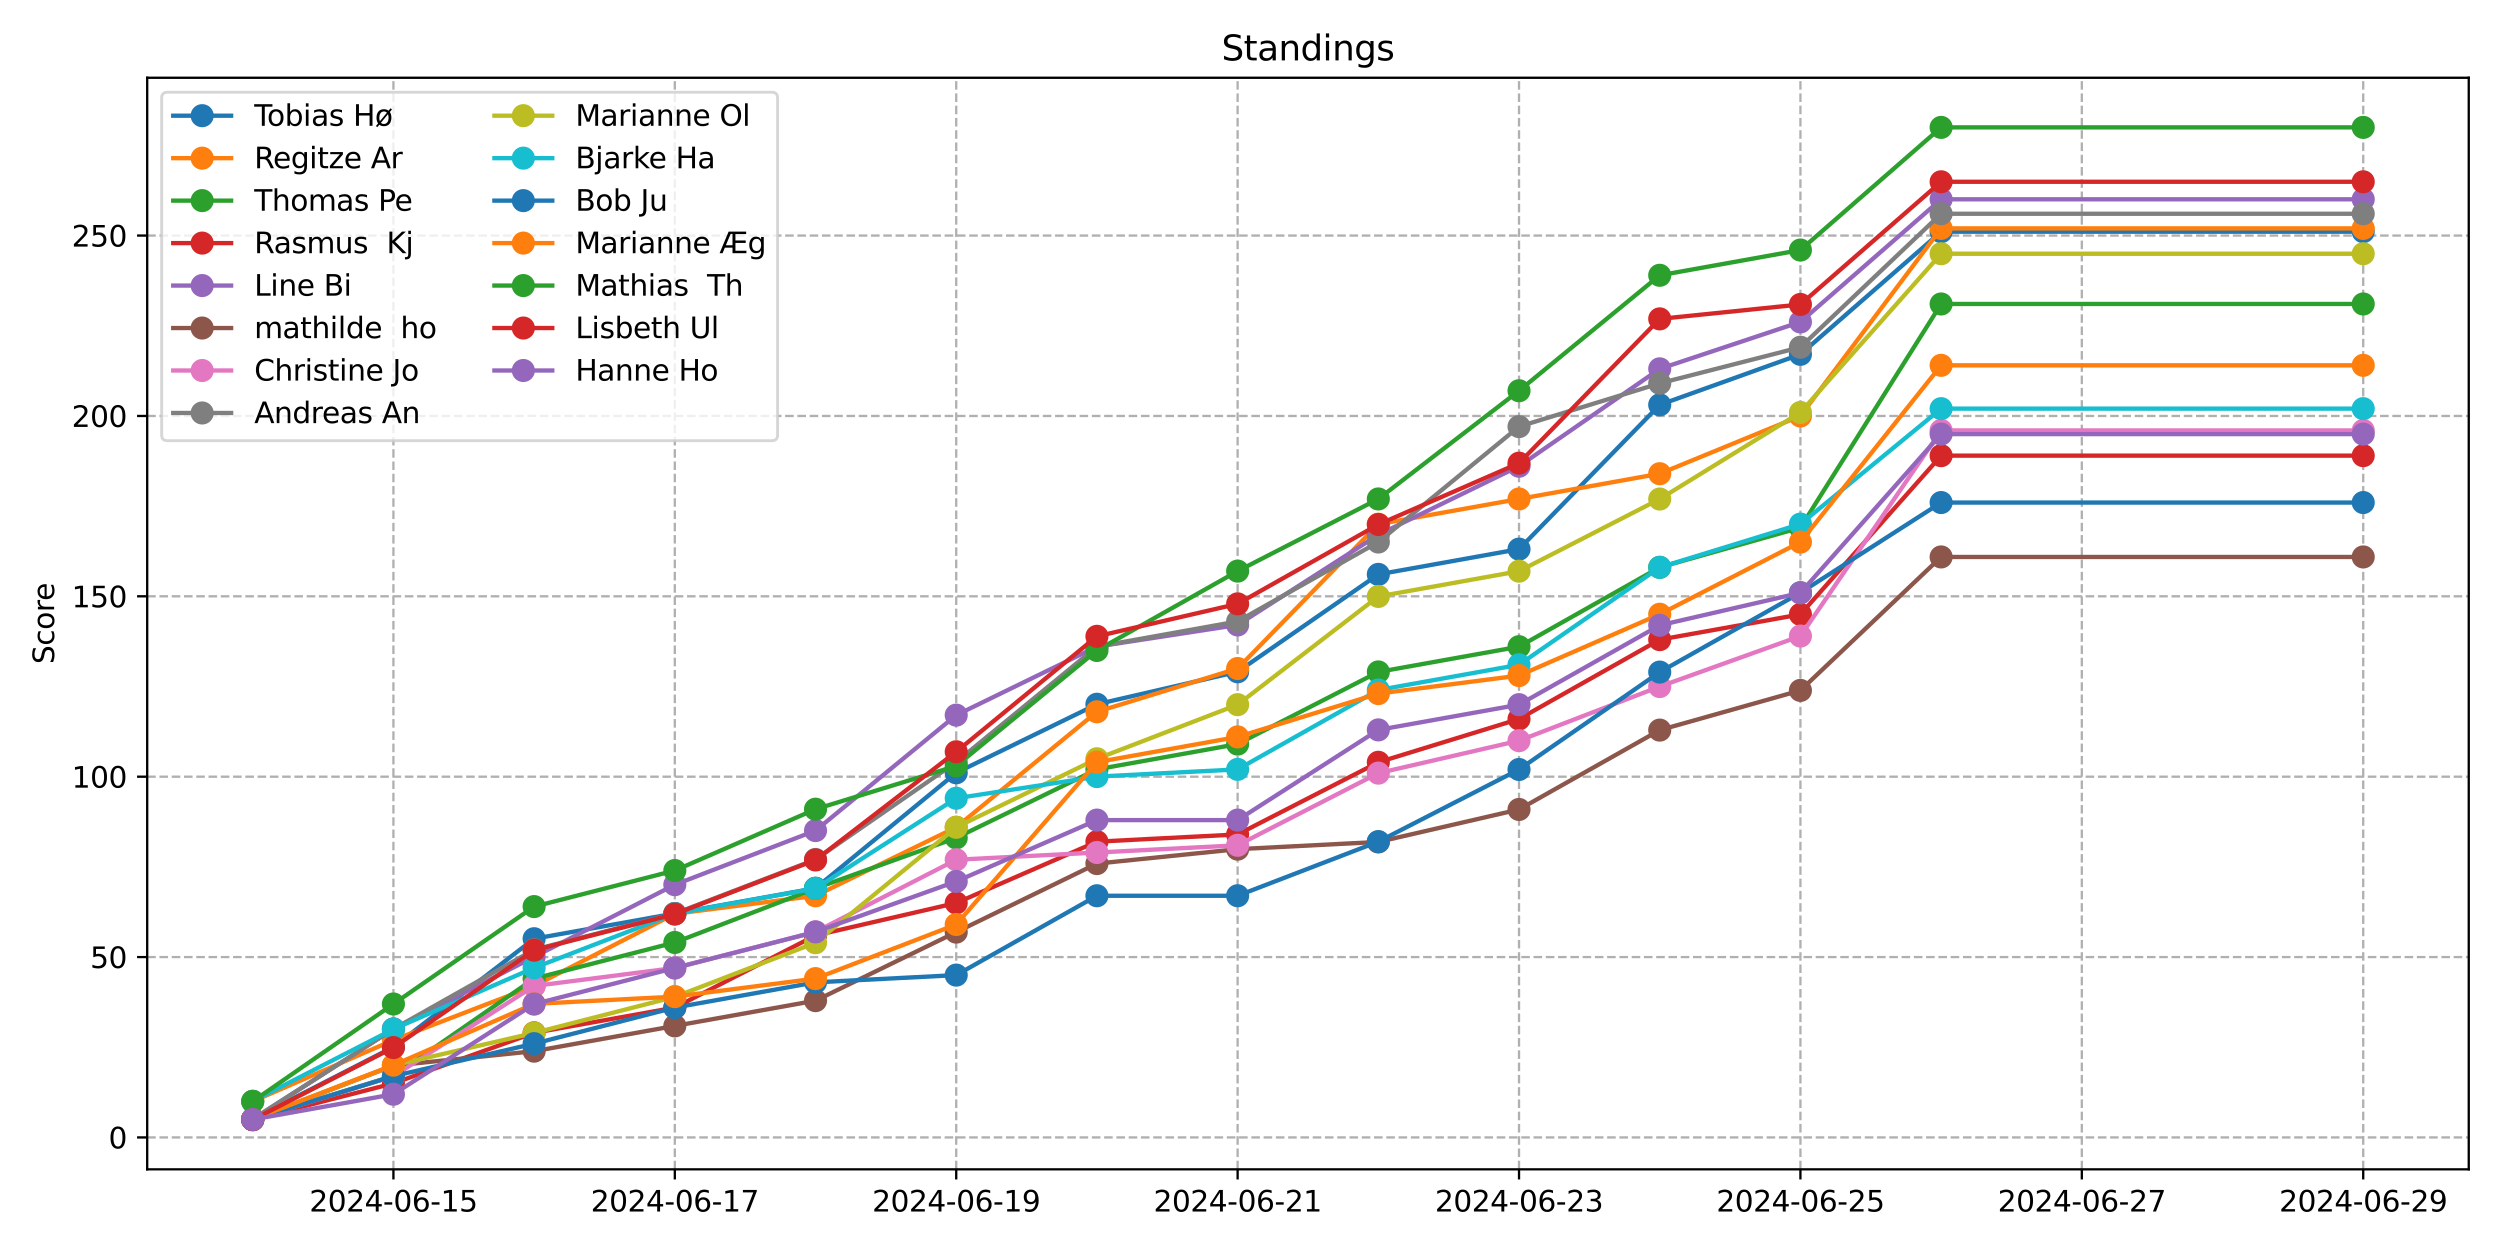 <?xml version="1.0" encoding="utf-8" standalone="no"?>
<!DOCTYPE svg PUBLIC "-//W3C//DTD SVG 1.1//EN"
  "http://www.w3.org/Graphics/SVG/1.1/DTD/svg11.dtd">
<svg xmlns:xlink="http://www.w3.org/1999/xlink" width="864pt" height="432pt" viewBox="0 0 864 432" xmlns="http://www.w3.org/2000/svg" version="1.1">
 <defs>
  <style type="text/css">*{stroke-linejoin: round; stroke-linecap: butt}</style>
 </defs>
 <g id="figure_1">
  <g id="patch_1">
   <path d="M 0 432 
L 864 432 
L 864 0 
L 0 0 
z
" style="fill: #ffffff"/>
  </g>
  <g id="axes_1">
   <g id="patch_2">
    <path d="M 50.87 404.12 
L 853.2 404.12 
L 853.2 26.88 
L 50.87 26.88 
z
" style="fill: #ffffff"/>
   </g>
   <g id="matplotlib.axis_1">
    <g id="xtick_1">
     <g id="line2d_1">
      <path d="M 135.966 404.12 
L 135.966 26.88 
" clip-path="url(#p05c3c9399b)" style="fill: none; stroke-dasharray: 2.96,1.28; stroke-dashoffset: 0; stroke: #b0b0b0; stroke-width: 0.8"/>
     </g>
     <g id="line2d_2">
      <defs>
       <path id="mff57087edd" d="M 0 0 
L 0 3.5 
" style="stroke: #000000; stroke-width: 0.8"/>
      </defs>
      <g>
       <use xlink:href="#mff57087edd" x="135.966" y="404.12" style="stroke: #000000; stroke-width: 0.8"/>
      </g>
     </g>
     <g id="text_1">
      <!-- 2024-06-15 -->
      <g transform="translate(106.908 418.718) scale(0.1 -0.1)">
       <defs>
        <path id="DejaVuSans-32" d="M 1228 531 
L 3431 531 
L 3431 0 
L 469 0 
L 469 531 
Q 828 903 1448 1529 
Q 2069 2156 2228 2338 
Q 2531 2678 2651 2914 
Q 2772 3150 2772 3378 
Q 2772 3750 2511 3984 
Q 2250 4219 1831 4219 
Q 1534 4219 1204 4116 
Q 875 4013 500 3803 
L 500 4441 
Q 881 4594 1212 4672 
Q 1544 4750 1819 4750 
Q 2544 4750 2975 4387 
Q 3406 4025 3406 3419 
Q 3406 3131 3298 2873 
Q 3191 2616 2906 2266 
Q 2828 2175 2409 1742 
Q 1991 1309 1228 531 
z
" transform="scale(0.016)"/>
        <path id="DejaVuSans-30" d="M 2034 4250 
Q 1547 4250 1301 3770 
Q 1056 3291 1056 2328 
Q 1056 1369 1301 889 
Q 1547 409 2034 409 
Q 2525 409 2770 889 
Q 3016 1369 3016 2328 
Q 3016 3291 2770 3770 
Q 2525 4250 2034 4250 
z
M 2034 4750 
Q 2819 4750 3233 4129 
Q 3647 3509 3647 2328 
Q 3647 1150 3233 529 
Q 2819 -91 2034 -91 
Q 1250 -91 836 529 
Q 422 1150 422 2328 
Q 422 3509 836 4129 
Q 1250 4750 2034 4750 
z
" transform="scale(0.016)"/>
        <path id="DejaVuSans-34" d="M 2419 4116 
L 825 1625 
L 2419 1625 
L 2419 4116 
z
M 2253 4666 
L 3047 4666 
L 3047 1625 
L 3713 1625 
L 3713 1100 
L 3047 1100 
L 3047 0 
L 2419 0 
L 2419 1100 
L 313 1100 
L 313 1709 
L 2253 4666 
z
" transform="scale(0.016)"/>
        <path id="DejaVuSans-2d" d="M 313 2009 
L 1997 2009 
L 1997 1497 
L 313 1497 
L 313 2009 
z
" transform="scale(0.016)"/>
        <path id="DejaVuSans-36" d="M 2113 2584 
Q 1688 2584 1439 2293 
Q 1191 2003 1191 1497 
Q 1191 994 1439 701 
Q 1688 409 2113 409 
Q 2538 409 2786 701 
Q 3034 994 3034 1497 
Q 3034 2003 2786 2293 
Q 2538 2584 2113 2584 
z
M 3366 4563 
L 3366 3988 
Q 3128 4100 2886 4159 
Q 2644 4219 2406 4219 
Q 1781 4219 1451 3797 
Q 1122 3375 1075 2522 
Q 1259 2794 1537 2939 
Q 1816 3084 2150 3084 
Q 2853 3084 3261 2657 
Q 3669 2231 3669 1497 
Q 3669 778 3244 343 
Q 2819 -91 2113 -91 
Q 1303 -91 875 529 
Q 447 1150 447 2328 
Q 447 3434 972 4092 
Q 1497 4750 2381 4750 
Q 2619 4750 2861 4703 
Q 3103 4656 3366 4563 
z
" transform="scale(0.016)"/>
        <path id="DejaVuSans-31" d="M 794 531 
L 1825 531 
L 1825 4091 
L 703 3866 
L 703 4441 
L 1819 4666 
L 2450 4666 
L 2450 531 
L 3481 531 
L 3481 0 
L 794 0 
L 794 531 
z
" transform="scale(0.016)"/>
        <path id="DejaVuSans-35" d="M 691 4666 
L 3169 4666 
L 3169 4134 
L 1269 4134 
L 1269 2991 
Q 1406 3038 1543 3061 
Q 1681 3084 1819 3084 
Q 2600 3084 3056 2656 
Q 3513 2228 3513 1497 
Q 3513 744 3044 326 
Q 2575 -91 1722 -91 
Q 1428 -91 1123 -41 
Q 819 9 494 109 
L 494 744 
Q 775 591 1075 516 
Q 1375 441 1709 441 
Q 2250 441 2565 725 
Q 2881 1009 2881 1497 
Q 2881 1984 2565 2268 
Q 2250 2553 1709 2553 
Q 1456 2553 1204 2497 
Q 953 2441 691 2322 
L 691 4666 
z
" transform="scale(0.016)"/>
       </defs>
       <use xlink:href="#DejaVuSans-32"/>
       <use xlink:href="#DejaVuSans-30" x="63.623"/>
       <use xlink:href="#DejaVuSans-32" x="127.246"/>
       <use xlink:href="#DejaVuSans-34" x="190.869"/>
       <use xlink:href="#DejaVuSans-2d" x="254.492"/>
       <use xlink:href="#DejaVuSans-30" x="290.576"/>
       <use xlink:href="#DejaVuSans-36" x="354.199"/>
       <use xlink:href="#DejaVuSans-2d" x="417.822"/>
       <use xlink:href="#DejaVuSans-31" x="453.906"/>
       <use xlink:href="#DejaVuSans-35" x="517.529"/>
      </g>
     </g>
    </g>
    <g id="xtick_2">
     <g id="line2d_3">
      <path d="M 233.218 404.12 
L 233.218 26.88 
" clip-path="url(#p05c3c9399b)" style="fill: none; stroke-dasharray: 2.96,1.28; stroke-dashoffset: 0; stroke: #b0b0b0; stroke-width: 0.8"/>
     </g>
     <g id="line2d_4">
      <g>
       <use xlink:href="#mff57087edd" x="233.218" y="404.12" style="stroke: #000000; stroke-width: 0.8"/>
      </g>
     </g>
     <g id="text_2">
      <!-- 2024-06-17 -->
      <g transform="translate(204.16 418.718) scale(0.1 -0.1)">
       <defs>
        <path id="DejaVuSans-37" d="M 525 4666 
L 3525 4666 
L 3525 4397 
L 1831 0 
L 1172 0 
L 2766 4134 
L 525 4134 
L 525 4666 
z
" transform="scale(0.016)"/>
       </defs>
       <use xlink:href="#DejaVuSans-32"/>
       <use xlink:href="#DejaVuSans-30" x="63.623"/>
       <use xlink:href="#DejaVuSans-32" x="127.246"/>
       <use xlink:href="#DejaVuSans-34" x="190.869"/>
       <use xlink:href="#DejaVuSans-2d" x="254.492"/>
       <use xlink:href="#DejaVuSans-30" x="290.576"/>
       <use xlink:href="#DejaVuSans-36" x="354.199"/>
       <use xlink:href="#DejaVuSans-2d" x="417.822"/>
       <use xlink:href="#DejaVuSans-31" x="453.906"/>
       <use xlink:href="#DejaVuSans-37" x="517.529"/>
      </g>
     </g>
    </g>
    <g id="xtick_3">
     <g id="line2d_5">
      <path d="M 330.47 404.12 
L 330.47 26.88 
" clip-path="url(#p05c3c9399b)" style="fill: none; stroke-dasharray: 2.96,1.28; stroke-dashoffset: 0; stroke: #b0b0b0; stroke-width: 0.8"/>
     </g>
     <g id="line2d_6">
      <g>
       <use xlink:href="#mff57087edd" x="330.47" y="404.12" style="stroke: #000000; stroke-width: 0.8"/>
      </g>
     </g>
     <g id="text_3">
      <!-- 2024-06-19 -->
      <g transform="translate(301.412 418.718) scale(0.1 -0.1)">
       <defs>
        <path id="DejaVuSans-39" d="M 703 97 
L 703 672 
Q 941 559 1184 500 
Q 1428 441 1663 441 
Q 2288 441 2617 861 
Q 2947 1281 2994 2138 
Q 2813 1869 2534 1725 
Q 2256 1581 1919 1581 
Q 1219 1581 811 2004 
Q 403 2428 403 3163 
Q 403 3881 828 4315 
Q 1253 4750 1959 4750 
Q 2769 4750 3195 4129 
Q 3622 3509 3622 2328 
Q 3622 1225 3098 567 
Q 2575 -91 1691 -91 
Q 1453 -91 1209 -44 
Q 966 3 703 97 
z
M 1959 2075 
Q 2384 2075 2632 2365 
Q 2881 2656 2881 3163 
Q 2881 3666 2632 3958 
Q 2384 4250 1959 4250 
Q 1534 4250 1286 3958 
Q 1038 3666 1038 3163 
Q 1038 2656 1286 2365 
Q 1534 2075 1959 2075 
z
" transform="scale(0.016)"/>
       </defs>
       <use xlink:href="#DejaVuSans-32"/>
       <use xlink:href="#DejaVuSans-30" x="63.623"/>
       <use xlink:href="#DejaVuSans-32" x="127.246"/>
       <use xlink:href="#DejaVuSans-34" x="190.869"/>
       <use xlink:href="#DejaVuSans-2d" x="254.492"/>
       <use xlink:href="#DejaVuSans-30" x="290.576"/>
       <use xlink:href="#DejaVuSans-36" x="354.199"/>
       <use xlink:href="#DejaVuSans-2d" x="417.822"/>
       <use xlink:href="#DejaVuSans-31" x="453.906"/>
       <use xlink:href="#DejaVuSans-39" x="517.529"/>
      </g>
     </g>
    </g>
    <g id="xtick_4">
     <g id="line2d_7">
      <path d="M 427.722 404.12 
L 427.722 26.88 
" clip-path="url(#p05c3c9399b)" style="fill: none; stroke-dasharray: 2.96,1.28; stroke-dashoffset: 0; stroke: #b0b0b0; stroke-width: 0.8"/>
     </g>
     <g id="line2d_8">
      <g>
       <use xlink:href="#mff57087edd" x="427.722" y="404.12" style="stroke: #000000; stroke-width: 0.8"/>
      </g>
     </g>
     <g id="text_4">
      <!-- 2024-06-21 -->
      <g transform="translate(398.664 418.718) scale(0.1 -0.1)">
       <use xlink:href="#DejaVuSans-32"/>
       <use xlink:href="#DejaVuSans-30" x="63.623"/>
       <use xlink:href="#DejaVuSans-32" x="127.246"/>
       <use xlink:href="#DejaVuSans-34" x="190.869"/>
       <use xlink:href="#DejaVuSans-2d" x="254.492"/>
       <use xlink:href="#DejaVuSans-30" x="290.576"/>
       <use xlink:href="#DejaVuSans-36" x="354.199"/>
       <use xlink:href="#DejaVuSans-2d" x="417.822"/>
       <use xlink:href="#DejaVuSans-32" x="453.906"/>
       <use xlink:href="#DejaVuSans-31" x="517.529"/>
      </g>
     </g>
    </g>
    <g id="xtick_5">
     <g id="line2d_9">
      <path d="M 524.974 404.12 
L 524.974 26.88 
" clip-path="url(#p05c3c9399b)" style="fill: none; stroke-dasharray: 2.96,1.28; stroke-dashoffset: 0; stroke: #b0b0b0; stroke-width: 0.8"/>
     </g>
     <g id="line2d_10">
      <g>
       <use xlink:href="#mff57087edd" x="524.974" y="404.12" style="stroke: #000000; stroke-width: 0.8"/>
      </g>
     </g>
     <g id="text_5">
      <!-- 2024-06-23 -->
      <g transform="translate(495.916 418.718) scale(0.1 -0.1)">
       <defs>
        <path id="DejaVuSans-33" d="M 2597 2516 
Q 3050 2419 3304 2112 
Q 3559 1806 3559 1356 
Q 3559 666 3084 287 
Q 2609 -91 1734 -91 
Q 1441 -91 1130 -33 
Q 819 25 488 141 
L 488 750 
Q 750 597 1062 519 
Q 1375 441 1716 441 
Q 2309 441 2620 675 
Q 2931 909 2931 1356 
Q 2931 1769 2642 2001 
Q 2353 2234 1838 2234 
L 1294 2234 
L 1294 2753 
L 1863 2753 
Q 2328 2753 2575 2939 
Q 2822 3125 2822 3475 
Q 2822 3834 2567 4026 
Q 2313 4219 1838 4219 
Q 1578 4219 1281 4162 
Q 984 4106 628 3988 
L 628 4550 
Q 988 4650 1302 4700 
Q 1616 4750 1894 4750 
Q 2613 4750 3031 4423 
Q 3450 4097 3450 3541 
Q 3450 3153 3228 2886 
Q 3006 2619 2597 2516 
z
" transform="scale(0.016)"/>
       </defs>
       <use xlink:href="#DejaVuSans-32"/>
       <use xlink:href="#DejaVuSans-30" x="63.623"/>
       <use xlink:href="#DejaVuSans-32" x="127.246"/>
       <use xlink:href="#DejaVuSans-34" x="190.869"/>
       <use xlink:href="#DejaVuSans-2d" x="254.492"/>
       <use xlink:href="#DejaVuSans-30" x="290.576"/>
       <use xlink:href="#DejaVuSans-36" x="354.199"/>
       <use xlink:href="#DejaVuSans-2d" x="417.822"/>
       <use xlink:href="#DejaVuSans-32" x="453.906"/>
       <use xlink:href="#DejaVuSans-33" x="517.529"/>
      </g>
     </g>
    </g>
    <g id="xtick_6">
     <g id="line2d_11">
      <path d="M 622.226 404.12 
L 622.226 26.88 
" clip-path="url(#p05c3c9399b)" style="fill: none; stroke-dasharray: 2.96,1.28; stroke-dashoffset: 0; stroke: #b0b0b0; stroke-width: 0.8"/>
     </g>
     <g id="line2d_12">
      <g>
       <use xlink:href="#mff57087edd" x="622.226" y="404.12" style="stroke: #000000; stroke-width: 0.8"/>
      </g>
     </g>
     <g id="text_6">
      <!-- 2024-06-25 -->
      <g transform="translate(593.168 418.718) scale(0.1 -0.1)">
       <use xlink:href="#DejaVuSans-32"/>
       <use xlink:href="#DejaVuSans-30" x="63.623"/>
       <use xlink:href="#DejaVuSans-32" x="127.246"/>
       <use xlink:href="#DejaVuSans-34" x="190.869"/>
       <use xlink:href="#DejaVuSans-2d" x="254.492"/>
       <use xlink:href="#DejaVuSans-30" x="290.576"/>
       <use xlink:href="#DejaVuSans-36" x="354.199"/>
       <use xlink:href="#DejaVuSans-2d" x="417.822"/>
       <use xlink:href="#DejaVuSans-32" x="453.906"/>
       <use xlink:href="#DejaVuSans-35" x="517.529"/>
      </g>
     </g>
    </g>
    <g id="xtick_7">
     <g id="line2d_13">
      <path d="M 719.478 404.12 
L 719.478 26.88 
" clip-path="url(#p05c3c9399b)" style="fill: none; stroke-dasharray: 2.96,1.28; stroke-dashoffset: 0; stroke: #b0b0b0; stroke-width: 0.8"/>
     </g>
     <g id="line2d_14">
      <g>
       <use xlink:href="#mff57087edd" x="719.478" y="404.12" style="stroke: #000000; stroke-width: 0.8"/>
      </g>
     </g>
     <g id="text_7">
      <!-- 2024-06-27 -->
      <g transform="translate(690.421 418.718) scale(0.1 -0.1)">
       <use xlink:href="#DejaVuSans-32"/>
       <use xlink:href="#DejaVuSans-30" x="63.623"/>
       <use xlink:href="#DejaVuSans-32" x="127.246"/>
       <use xlink:href="#DejaVuSans-34" x="190.869"/>
       <use xlink:href="#DejaVuSans-2d" x="254.492"/>
       <use xlink:href="#DejaVuSans-30" x="290.576"/>
       <use xlink:href="#DejaVuSans-36" x="354.199"/>
       <use xlink:href="#DejaVuSans-2d" x="417.822"/>
       <use xlink:href="#DejaVuSans-32" x="453.906"/>
       <use xlink:href="#DejaVuSans-37" x="517.529"/>
      </g>
     </g>
    </g>
    <g id="xtick_8">
     <g id="line2d_15">
      <path d="M 816.73 404.12 
L 816.73 26.88 
" clip-path="url(#p05c3c9399b)" style="fill: none; stroke-dasharray: 2.96,1.28; stroke-dashoffset: 0; stroke: #b0b0b0; stroke-width: 0.8"/>
     </g>
     <g id="line2d_16">
      <g>
       <use xlink:href="#mff57087edd" x="816.73" y="404.12" style="stroke: #000000; stroke-width: 0.8"/>
      </g>
     </g>
     <g id="text_8">
      <!-- 2024-06-29 -->
      <g transform="translate(787.673 418.718) scale(0.1 -0.1)">
       <use xlink:href="#DejaVuSans-32"/>
       <use xlink:href="#DejaVuSans-30" x="63.623"/>
       <use xlink:href="#DejaVuSans-32" x="127.246"/>
       <use xlink:href="#DejaVuSans-34" x="190.869"/>
       <use xlink:href="#DejaVuSans-2d" x="254.492"/>
       <use xlink:href="#DejaVuSans-30" x="290.576"/>
       <use xlink:href="#DejaVuSans-36" x="354.199"/>
       <use xlink:href="#DejaVuSans-2d" x="417.822"/>
       <use xlink:href="#DejaVuSans-32" x="453.906"/>
       <use xlink:href="#DejaVuSans-39" x="517.529"/>
      </g>
     </g>
    </g>
   </g>
   <g id="matplotlib.axis_2">
    <g id="ytick_1">
     <g id="line2d_17">
      <path d="M 50.87 393.095 
L 853.2 393.095 
" clip-path="url(#p05c3c9399b)" style="fill: none; stroke-dasharray: 2.96,1.28; stroke-dashoffset: 0; stroke: #b0b0b0; stroke-width: 0.8"/>
     </g>
     <g id="line2d_18">
      <defs>
       <path id="mbeb33c8d17" d="M 0 0 
L -3.5 0 
" style="stroke: #000000; stroke-width: 0.8"/>
      </defs>
      <g>
       <use xlink:href="#mbeb33c8d17" x="50.87" y="393.095" style="stroke: #000000; stroke-width: 0.8"/>
      </g>
     </g>
     <g id="text_9">
      <!-- 0 -->
      <g transform="translate(37.508 396.894) scale(0.1 -0.1)">
       <use xlink:href="#DejaVuSans-30"/>
      </g>
     </g>
    </g>
    <g id="ytick_2">
     <g id="line2d_19">
      <path d="M 50.87 330.759 
L 853.2 330.759 
" clip-path="url(#p05c3c9399b)" style="fill: none; stroke-dasharray: 2.96,1.28; stroke-dashoffset: 0; stroke: #b0b0b0; stroke-width: 0.8"/>
     </g>
     <g id="line2d_20">
      <g>
       <use xlink:href="#mbeb33c8d17" x="50.87" y="330.759" style="stroke: #000000; stroke-width: 0.8"/>
      </g>
     </g>
     <g id="text_10">
      <!-- 50 -->
      <g transform="translate(31.145 334.559) scale(0.1 -0.1)">
       <use xlink:href="#DejaVuSans-35"/>
       <use xlink:href="#DejaVuSans-30" x="63.623"/>
      </g>
     </g>
    </g>
    <g id="ytick_3">
     <g id="line2d_21">
      <path d="M 50.87 268.424 
L 853.2 268.424 
" clip-path="url(#p05c3c9399b)" style="fill: none; stroke-dasharray: 2.96,1.28; stroke-dashoffset: 0; stroke: #b0b0b0; stroke-width: 0.8"/>
     </g>
     <g id="line2d_22">
      <g>
       <use xlink:href="#mbeb33c8d17" x="50.87" y="268.424" style="stroke: #000000; stroke-width: 0.8"/>
      </g>
     </g>
     <g id="text_11">
      <!-- 100 -->
      <g transform="translate(24.782 272.223) scale(0.1 -0.1)">
       <use xlink:href="#DejaVuSans-31"/>
       <use xlink:href="#DejaVuSans-30" x="63.623"/>
       <use xlink:href="#DejaVuSans-30" x="127.246"/>
      </g>
     </g>
    </g>
    <g id="ytick_4">
     <g id="line2d_23">
      <path d="M 50.87 206.088 
L 853.2 206.088 
" clip-path="url(#p05c3c9399b)" style="fill: none; stroke-dasharray: 2.96,1.28; stroke-dashoffset: 0; stroke: #b0b0b0; stroke-width: 0.8"/>
     </g>
     <g id="line2d_24">
      <g>
       <use xlink:href="#mbeb33c8d17" x="50.87" y="206.088" style="stroke: #000000; stroke-width: 0.8"/>
      </g>
     </g>
     <g id="text_12">
      <!-- 150 -->
      <g transform="translate(24.782 209.888) scale(0.1 -0.1)">
       <use xlink:href="#DejaVuSans-31"/>
       <use xlink:href="#DejaVuSans-35" x="63.623"/>
       <use xlink:href="#DejaVuSans-30" x="127.246"/>
      </g>
     </g>
    </g>
    <g id="ytick_5">
     <g id="line2d_25">
      <path d="M 50.87 143.753 
L 853.2 143.753 
" clip-path="url(#p05c3c9399b)" style="fill: none; stroke-dasharray: 2.96,1.28; stroke-dashoffset: 0; stroke: #b0b0b0; stroke-width: 0.8"/>
     </g>
     <g id="line2d_26">
      <g>
       <use xlink:href="#mbeb33c8d17" x="50.87" y="143.753" style="stroke: #000000; stroke-width: 0.8"/>
      </g>
     </g>
     <g id="text_13">
      <!-- 200 -->
      <g transform="translate(24.782 147.552) scale(0.1 -0.1)">
       <use xlink:href="#DejaVuSans-32"/>
       <use xlink:href="#DejaVuSans-30" x="63.623"/>
       <use xlink:href="#DejaVuSans-30" x="127.246"/>
      </g>
     </g>
    </g>
    <g id="ytick_6">
     <g id="line2d_27">
      <path d="M 50.87 81.417 
L 853.2 81.417 
" clip-path="url(#p05c3c9399b)" style="fill: none; stroke-dasharray: 2.96,1.28; stroke-dashoffset: 0; stroke: #b0b0b0; stroke-width: 0.8"/>
     </g>
     <g id="line2d_28">
      <g>
       <use xlink:href="#mbeb33c8d17" x="50.87" y="81.417" style="stroke: #000000; stroke-width: 0.8"/>
      </g>
     </g>
     <g id="text_14">
      <!-- 250 -->
      <g transform="translate(24.782 85.216) scale(0.1 -0.1)">
       <use xlink:href="#DejaVuSans-32"/>
       <use xlink:href="#DejaVuSans-35" x="63.623"/>
       <use xlink:href="#DejaVuSans-30" x="127.246"/>
      </g>
     </g>
    </g>
    <g id="text_15">
     <!-- Score -->
     <g transform="translate(18.703 229.502) rotate(-90) scale(0.1 -0.1)">
      <defs>
       <path id="DejaVuSans-53" d="M 3425 4513 
L 3425 3897 
Q 3066 4069 2747 4153 
Q 2428 4238 2131 4238 
Q 1616 4238 1336 4038 
Q 1056 3838 1056 3469 
Q 1056 3159 1242 3001 
Q 1428 2844 1947 2747 
L 2328 2669 
Q 3034 2534 3370 2195 
Q 3706 1856 3706 1288 
Q 3706 609 3251 259 
Q 2797 -91 1919 -91 
Q 1588 -91 1214 -16 
Q 841 59 441 206 
L 441 856 
Q 825 641 1194 531 
Q 1563 422 1919 422 
Q 2459 422 2753 634 
Q 3047 847 3047 1241 
Q 3047 1584 2836 1778 
Q 2625 1972 2144 2069 
L 1759 2144 
Q 1053 2284 737 2584 
Q 422 2884 422 3419 
Q 422 4038 858 4394 
Q 1294 4750 2059 4750 
Q 2388 4750 2728 4690 
Q 3069 4631 3425 4513 
z
" transform="scale(0.016)"/>
       <path id="DejaVuSans-63" d="M 3122 3366 
L 3122 2828 
Q 2878 2963 2633 3030 
Q 2388 3097 2138 3097 
Q 1578 3097 1268 2742 
Q 959 2388 959 1747 
Q 959 1106 1268 751 
Q 1578 397 2138 397 
Q 2388 397 2633 464 
Q 2878 531 3122 666 
L 3122 134 
Q 2881 22 2623 -34 
Q 2366 -91 2075 -91 
Q 1284 -91 818 406 
Q 353 903 353 1747 
Q 353 2603 823 3093 
Q 1294 3584 2113 3584 
Q 2378 3584 2631 3529 
Q 2884 3475 3122 3366 
z
" transform="scale(0.016)"/>
       <path id="DejaVuSans-6f" d="M 1959 3097 
Q 1497 3097 1228 2736 
Q 959 2375 959 1747 
Q 959 1119 1226 758 
Q 1494 397 1959 397 
Q 2419 397 2687 759 
Q 2956 1122 2956 1747 
Q 2956 2369 2687 2733 
Q 2419 3097 1959 3097 
z
M 1959 3584 
Q 2709 3584 3137 3096 
Q 3566 2609 3566 1747 
Q 3566 888 3137 398 
Q 2709 -91 1959 -91 
Q 1206 -91 779 398 
Q 353 888 353 1747 
Q 353 2609 779 3096 
Q 1206 3584 1959 3584 
z
" transform="scale(0.016)"/>
       <path id="DejaVuSans-72" d="M 2631 2963 
Q 2534 3019 2420 3045 
Q 2306 3072 2169 3072 
Q 1681 3072 1420 2755 
Q 1159 2438 1159 1844 
L 1159 0 
L 581 0 
L 581 3500 
L 1159 3500 
L 1159 2956 
Q 1341 3275 1631 3429 
Q 1922 3584 2338 3584 
Q 2397 3584 2469 3576 
Q 2541 3569 2628 3553 
L 2631 2963 
z
" transform="scale(0.016)"/>
       <path id="DejaVuSans-65" d="M 3597 1894 
L 3597 1613 
L 953 1613 
Q 991 1019 1311 708 
Q 1631 397 2203 397 
Q 2534 397 2845 478 
Q 3156 559 3463 722 
L 3463 178 
Q 3153 47 2828 -22 
Q 2503 -91 2169 -91 
Q 1331 -91 842 396 
Q 353 884 353 1716 
Q 353 2575 817 3079 
Q 1281 3584 2069 3584 
Q 2775 3584 3186 3129 
Q 3597 2675 3597 1894 
z
M 3022 2063 
Q 3016 2534 2758 2815 
Q 2500 3097 2075 3097 
Q 1594 3097 1305 2825 
Q 1016 2553 972 2059 
L 3022 2063 
z
" transform="scale(0.016)"/>
      </defs>
      <use xlink:href="#DejaVuSans-53"/>
      <use xlink:href="#DejaVuSans-63" x="63.477"/>
      <use xlink:href="#DejaVuSans-6f" x="118.457"/>
      <use xlink:href="#DejaVuSans-72" x="179.639"/>
      <use xlink:href="#DejaVuSans-65" x="218.502"/>
     </g>
    </g>
   </g>
   <g id="line2d_29">
    <path d="M 87.34 386.759 
L 135.966 361.825 
L 184.592 324.424 
L 233.218 315.697 
L 281.844 306.97 
L 330.47 267.075 
L 379.096 243.388 
L 427.722 232.167 
L 476.348 198.506 
L 524.974 189.779 
L 573.6 139.91 
L 622.226 122.457 
L 670.852 80.068 
L 816.73 80.068 
" clip-path="url(#p05c3c9399b)" style="fill: none; stroke: #1f77b4; stroke-width: 1.5; stroke-linecap: square"/>
    <defs>
     <path id="mbcbc6ee7ca" d="M 0 3.5 
C 0.928 3.5 1.819 3.131 2.475 2.475 
C 3.131 1.819 3.5 0.928 3.5 0 
C 3.5 -0.928 3.131 -1.819 2.475 -2.475 
C 1.819 -3.131 0.928 -3.5 0 -3.5 
C -0.928 -3.5 -1.819 -3.131 -2.475 -2.475 
C -3.131 -1.819 -3.5 -0.928 -3.5 0 
C -3.5 0.928 -3.131 1.819 -2.475 2.475 
C -1.819 3.131 -0.928 3.5 0 3.5 
z
" style="stroke: #1f77b4"/>
    </defs>
    <g clip-path="url(#p05c3c9399b)">
     <use xlink:href="#mbcbc6ee7ca" x="87.34" y="386.759" style="fill: #1f77b4; stroke: #1f77b4"/>
     <use xlink:href="#mbcbc6ee7ca" x="135.966" y="361.825" style="fill: #1f77b4; stroke: #1f77b4"/>
     <use xlink:href="#mbcbc6ee7ca" x="184.592" y="324.424" style="fill: #1f77b4; stroke: #1f77b4"/>
     <use xlink:href="#mbcbc6ee7ca" x="233.218" y="315.697" style="fill: #1f77b4; stroke: #1f77b4"/>
     <use xlink:href="#mbcbc6ee7ca" x="281.844" y="306.97" style="fill: #1f77b4; stroke: #1f77b4"/>
     <use xlink:href="#mbcbc6ee7ca" x="330.47" y="267.075" style="fill: #1f77b4; stroke: #1f77b4"/>
     <use xlink:href="#mbcbc6ee7ca" x="379.096" y="243.388" style="fill: #1f77b4; stroke: #1f77b4"/>
     <use xlink:href="#mbcbc6ee7ca" x="427.722" y="232.167" style="fill: #1f77b4; stroke: #1f77b4"/>
     <use xlink:href="#mbcbc6ee7ca" x="476.348" y="198.506" style="fill: #1f77b4; stroke: #1f77b4"/>
     <use xlink:href="#mbcbc6ee7ca" x="524.974" y="189.779" style="fill: #1f77b4; stroke: #1f77b4"/>
     <use xlink:href="#mbcbc6ee7ca" x="573.6" y="139.91" style="fill: #1f77b4; stroke: #1f77b4"/>
     <use xlink:href="#mbcbc6ee7ca" x="622.226" y="122.457" style="fill: #1f77b4; stroke: #1f77b4"/>
     <use xlink:href="#mbcbc6ee7ca" x="670.852" y="80.068" style="fill: #1f77b4; stroke: #1f77b4"/>
     <use xlink:href="#mbcbc6ee7ca" x="816.73" y="80.068" style="fill: #1f77b4; stroke: #1f77b4"/>
    </g>
   </g>
   <g id="line2d_30">
    <path d="M 87.34 380.639 
L 135.966 359.445 
L 184.592 340.745 
L 233.218 315.81 
L 281.844 309.577 
L 330.47 285.889 
L 379.096 245.995 
L 427.722 231.034 
L 476.348 181.166 
L 524.974 172.439 
L 573.6 163.712 
L 622.226 143.764 
L 670.852 78.935 
L 816.73 78.935 
" clip-path="url(#p05c3c9399b)" style="fill: none; stroke: #ff7f0e; stroke-width: 1.5; stroke-linecap: square"/>
    <defs>
     <path id="mcb33b0ea9c" d="M 0 3.5 
C 0.928 3.5 1.819 3.131 2.475 2.475 
C 3.131 1.819 3.5 0.928 3.5 0 
C 3.5 -0.928 3.131 -1.819 2.475 -2.475 
C 1.819 -3.131 0.928 -3.5 0 -3.5 
C -0.928 -3.5 -1.819 -3.131 -2.475 -2.475 
C -3.131 -1.819 -3.5 -0.928 -3.5 0 
C -3.5 0.928 -3.131 1.819 -2.475 2.475 
C -1.819 3.131 -0.928 3.5 0 3.5 
z
" style="stroke: #ff7f0e"/>
    </defs>
    <g clip-path="url(#p05c3c9399b)">
     <use xlink:href="#mcb33b0ea9c" x="87.34" y="380.639" style="fill: #ff7f0e; stroke: #ff7f0e"/>
     <use xlink:href="#mcb33b0ea9c" x="135.966" y="359.445" style="fill: #ff7f0e; stroke: #ff7f0e"/>
     <use xlink:href="#mcb33b0ea9c" x="184.592" y="340.745" style="fill: #ff7f0e; stroke: #ff7f0e"/>
     <use xlink:href="#mcb33b0ea9c" x="233.218" y="315.81" style="fill: #ff7f0e; stroke: #ff7f0e"/>
     <use xlink:href="#mcb33b0ea9c" x="281.844" y="309.577" style="fill: #ff7f0e; stroke: #ff7f0e"/>
     <use xlink:href="#mcb33b0ea9c" x="330.47" y="285.889" style="fill: #ff7f0e; stroke: #ff7f0e"/>
     <use xlink:href="#mcb33b0ea9c" x="379.096" y="245.995" style="fill: #ff7f0e; stroke: #ff7f0e"/>
     <use xlink:href="#mcb33b0ea9c" x="427.722" y="231.034" style="fill: #ff7f0e; stroke: #ff7f0e"/>
     <use xlink:href="#mcb33b0ea9c" x="476.348" y="181.166" style="fill: #ff7f0e; stroke: #ff7f0e"/>
     <use xlink:href="#mcb33b0ea9c" x="524.974" y="172.439" style="fill: #ff7f0e; stroke: #ff7f0e"/>
     <use xlink:href="#mcb33b0ea9c" x="573.6" y="163.712" style="fill: #ff7f0e; stroke: #ff7f0e"/>
     <use xlink:href="#mcb33b0ea9c" x="622.226" y="143.764" style="fill: #ff7f0e; stroke: #ff7f0e"/>
     <use xlink:href="#mcb33b0ea9c" x="670.852" y="78.935" style="fill: #ff7f0e; stroke: #ff7f0e"/>
     <use xlink:href="#mcb33b0ea9c" x="816.73" y="78.935" style="fill: #ff7f0e; stroke: #ff7f0e"/>
    </g>
   </g>
   <g id="line2d_31">
    <path d="M 87.34 386.812 
L 135.966 371.851 
L 184.592 338.19 
L 233.218 325.723 
L 281.844 307.022 
L 330.47 289.568 
L 379.096 265.881 
L 427.722 257.154 
L 476.348 232.219 
L 524.974 223.492 
L 573.6 196.065 
L 622.226 182.351 
L 670.852 105.055 
L 816.73 105.055 
" clip-path="url(#p05c3c9399b)" style="fill: none; stroke: #2ca02c; stroke-width: 1.5; stroke-linecap: square"/>
    <defs>
     <path id="me33da87d66" d="M 0 3.5 
C 0.928 3.5 1.819 3.131 2.475 2.475 
C 3.131 1.819 3.5 0.928 3.5 0 
C 3.5 -0.928 3.131 -1.819 2.475 -2.475 
C 1.819 -3.131 0.928 -3.5 0 -3.5 
C -0.928 -3.5 -1.819 -3.131 -2.475 -2.475 
C -3.131 -1.819 -3.5 -0.928 -3.5 0 
C -3.5 0.928 -3.131 1.819 -2.475 2.475 
C -1.819 3.131 -0.928 3.5 0 3.5 
z
" style="stroke: #2ca02c"/>
    </defs>
    <g clip-path="url(#p05c3c9399b)">
     <use xlink:href="#me33da87d66" x="87.34" y="386.812" style="fill: #2ca02c; stroke: #2ca02c"/>
     <use xlink:href="#me33da87d66" x="135.966" y="371.851" style="fill: #2ca02c; stroke: #2ca02c"/>
     <use xlink:href="#me33da87d66" x="184.592" y="338.19" style="fill: #2ca02c; stroke: #2ca02c"/>
     <use xlink:href="#me33da87d66" x="233.218" y="325.723" style="fill: #2ca02c; stroke: #2ca02c"/>
     <use xlink:href="#me33da87d66" x="281.844" y="307.022" style="fill: #2ca02c; stroke: #2ca02c"/>
     <use xlink:href="#me33da87d66" x="330.47" y="289.568" style="fill: #2ca02c; stroke: #2ca02c"/>
     <use xlink:href="#me33da87d66" x="379.096" y="265.881" style="fill: #2ca02c; stroke: #2ca02c"/>
     <use xlink:href="#me33da87d66" x="427.722" y="257.154" style="fill: #2ca02c; stroke: #2ca02c"/>
     <use xlink:href="#me33da87d66" x="476.348" y="232.219" style="fill: #2ca02c; stroke: #2ca02c"/>
     <use xlink:href="#me33da87d66" x="524.974" y="223.492" style="fill: #2ca02c; stroke: #2ca02c"/>
     <use xlink:href="#me33da87d66" x="573.6" y="196.065" style="fill: #2ca02c; stroke: #2ca02c"/>
     <use xlink:href="#me33da87d66" x="622.226" y="182.351" style="fill: #2ca02c; stroke: #2ca02c"/>
     <use xlink:href="#me33da87d66" x="670.852" y="105.055" style="fill: #2ca02c; stroke: #2ca02c"/>
     <use xlink:href="#me33da87d66" x="816.73" y="105.055" style="fill: #2ca02c; stroke: #2ca02c"/>
    </g>
   </g>
   <g id="line2d_32">
    <path d="M 87.34 386.87 
L 135.966 374.403 
L 184.592 356.949 
L 233.218 348.222 
L 281.844 323.288 
L 330.47 312.068 
L 379.096 290.874 
L 427.722 288.38 
L 476.348 263.446 
L 524.974 248.485 
L 573.6 221.058 
L 622.226 212.331 
L 670.852 157.476 
L 816.73 157.476 
" clip-path="url(#p05c3c9399b)" style="fill: none; stroke: #d62728; stroke-width: 1.5; stroke-linecap: square"/>
    <defs>
     <path id="mf242e49004" d="M 0 3.5 
C 0.928 3.5 1.819 3.131 2.475 2.475 
C 3.131 1.819 3.5 0.928 3.5 0 
C 3.5 -0.928 3.131 -1.819 2.475 -2.475 
C 1.819 -3.131 0.928 -3.5 0 -3.5 
C -0.928 -3.5 -1.819 -3.131 -2.475 -2.475 
C -3.131 -1.819 -3.5 -0.928 -3.5 0 
C -3.5 0.928 -3.131 1.819 -2.475 2.475 
C -1.819 3.131 -0.928 3.5 0 3.5 
z
" style="stroke: #d62728"/>
    </defs>
    <g clip-path="url(#p05c3c9399b)">
     <use xlink:href="#mf242e49004" x="87.34" y="386.87" style="fill: #d62728; stroke: #d62728"/>
     <use xlink:href="#mf242e49004" x="135.966" y="374.403" style="fill: #d62728; stroke: #d62728"/>
     <use xlink:href="#mf242e49004" x="184.592" y="356.949" style="fill: #d62728; stroke: #d62728"/>
     <use xlink:href="#mf242e49004" x="233.218" y="348.222" style="fill: #d62728; stroke: #d62728"/>
     <use xlink:href="#mf242e49004" x="281.844" y="323.288" style="fill: #d62728; stroke: #d62728"/>
     <use xlink:href="#mf242e49004" x="330.47" y="312.068" style="fill: #d62728; stroke: #d62728"/>
     <use xlink:href="#mf242e49004" x="379.096" y="290.874" style="fill: #d62728; stroke: #d62728"/>
     <use xlink:href="#mf242e49004" x="427.722" y="288.38" style="fill: #d62728; stroke: #d62728"/>
     <use xlink:href="#mf242e49004" x="476.348" y="263.446" style="fill: #d62728; stroke: #d62728"/>
     <use xlink:href="#mf242e49004" x="524.974" y="248.485" style="fill: #d62728; stroke: #d62728"/>
     <use xlink:href="#mf242e49004" x="573.6" y="221.058" style="fill: #d62728; stroke: #d62728"/>
     <use xlink:href="#mf242e49004" x="622.226" y="212.331" style="fill: #d62728; stroke: #d62728"/>
     <use xlink:href="#mf242e49004" x="670.852" y="157.476" style="fill: #d62728; stroke: #d62728"/>
     <use xlink:href="#mf242e49004" x="816.73" y="157.476" style="fill: #d62728; stroke: #d62728"/>
    </g>
   </g>
   <g id="line2d_33">
    <path d="M 87.34 386.783 
L 135.966 355.615 
L 184.592 330.681 
L 233.218 305.747 
L 281.844 287.046 
L 330.47 247.151 
L 379.096 223.464 
L 427.722 215.984 
L 476.348 184.816 
L 524.974 161.128 
L 573.6 127.467 
L 622.226 111.26 
L 670.852 68.872 
L 816.73 68.872 
" clip-path="url(#p05c3c9399b)" style="fill: none; stroke: #9467bd; stroke-width: 1.5; stroke-linecap: square"/>
    <defs>
     <path id="m9791d2782b" d="M 0 3.5 
C 0.928 3.5 1.819 3.131 2.475 2.475 
C 3.131 1.819 3.5 0.928 3.5 0 
C 3.5 -0.928 3.131 -1.819 2.475 -2.475 
C 1.819 -3.131 0.928 -3.5 0 -3.5 
C -0.928 -3.5 -1.819 -3.131 -2.475 -2.475 
C -3.131 -1.819 -3.5 -0.928 -3.5 0 
C -3.5 0.928 -3.131 1.819 -2.475 2.475 
C -1.819 3.131 -0.928 3.5 0 3.5 
z
" style="stroke: #9467bd"/>
    </defs>
    <g clip-path="url(#p05c3c9399b)">
     <use xlink:href="#m9791d2782b" x="87.34" y="386.783" style="fill: #9467bd; stroke: #9467bd"/>
     <use xlink:href="#m9791d2782b" x="135.966" y="355.615" style="fill: #9467bd; stroke: #9467bd"/>
     <use xlink:href="#m9791d2782b" x="184.592" y="330.681" style="fill: #9467bd; stroke: #9467bd"/>
     <use xlink:href="#m9791d2782b" x="233.218" y="305.747" style="fill: #9467bd; stroke: #9467bd"/>
     <use xlink:href="#m9791d2782b" x="281.844" y="287.046" style="fill: #9467bd; stroke: #9467bd"/>
     <use xlink:href="#m9791d2782b" x="330.47" y="247.151" style="fill: #9467bd; stroke: #9467bd"/>
     <use xlink:href="#m9791d2782b" x="379.096" y="223.464" style="fill: #9467bd; stroke: #9467bd"/>
     <use xlink:href="#m9791d2782b" x="427.722" y="215.984" style="fill: #9467bd; stroke: #9467bd"/>
     <use xlink:href="#m9791d2782b" x="476.348" y="184.816" style="fill: #9467bd; stroke: #9467bd"/>
     <use xlink:href="#m9791d2782b" x="524.974" y="161.128" style="fill: #9467bd; stroke: #9467bd"/>
     <use xlink:href="#m9791d2782b" x="573.6" y="127.467" style="fill: #9467bd; stroke: #9467bd"/>
     <use xlink:href="#m9791d2782b" x="622.226" y="111.26" style="fill: #9467bd; stroke: #9467bd"/>
     <use xlink:href="#m9791d2782b" x="670.852" y="68.872" style="fill: #9467bd; stroke: #9467bd"/>
     <use xlink:href="#m9791d2782b" x="816.73" y="68.872" style="fill: #9467bd; stroke: #9467bd"/>
    </g>
   </g>
   <g id="line2d_34">
    <path d="M 87.34 386.967 
L 135.966 368.266 
L 184.592 363.279 
L 233.218 354.552 
L 281.844 345.825 
L 330.47 322.138 
L 379.096 298.45 
L 427.722 293.464 
L 476.348 290.97 
L 524.974 279.75 
L 573.6 252.322 
L 622.226 238.608 
L 670.852 192.48 
L 816.73 192.48 
" clip-path="url(#p05c3c9399b)" style="fill: none; stroke: #8c564b; stroke-width: 1.5; stroke-linecap: square"/>
    <defs>
     <path id="mdc0c65d6a7" d="M 0 3.5 
C 0.928 3.5 1.819 3.131 2.475 2.475 
C 3.131 1.819 3.5 0.928 3.5 0 
C 3.5 -0.928 3.131 -1.819 2.475 -2.475 
C 1.819 -3.131 0.928 -3.5 0 -3.5 
C -0.928 -3.5 -1.819 -3.131 -2.475 -2.475 
C -3.131 -1.819 -3.5 -0.928 -3.5 0 
C -3.5 0.928 -3.131 1.819 -2.475 2.475 
C -1.819 3.131 -0.928 3.5 0 3.5 
z
" style="stroke: #8c564b"/>
    </defs>
    <g clip-path="url(#p05c3c9399b)">
     <use xlink:href="#mdc0c65d6a7" x="87.34" y="386.967" style="fill: #8c564b; stroke: #8c564b"/>
     <use xlink:href="#mdc0c65d6a7" x="135.966" y="368.266" style="fill: #8c564b; stroke: #8c564b"/>
     <use xlink:href="#mdc0c65d6a7" x="184.592" y="363.279" style="fill: #8c564b; stroke: #8c564b"/>
     <use xlink:href="#mdc0c65d6a7" x="233.218" y="354.552" style="fill: #8c564b; stroke: #8c564b"/>
     <use xlink:href="#mdc0c65d6a7" x="281.844" y="345.825" style="fill: #8c564b; stroke: #8c564b"/>
     <use xlink:href="#mdc0c65d6a7" x="330.47" y="322.138" style="fill: #8c564b; stroke: #8c564b"/>
     <use xlink:href="#mdc0c65d6a7" x="379.096" y="298.45" style="fill: #8c564b; stroke: #8c564b"/>
     <use xlink:href="#mdc0c65d6a7" x="427.722" y="293.464" style="fill: #8c564b; stroke: #8c564b"/>
     <use xlink:href="#mdc0c65d6a7" x="476.348" y="290.97" style="fill: #8c564b; stroke: #8c564b"/>
     <use xlink:href="#mdc0c65d6a7" x="524.974" y="279.75" style="fill: #8c564b; stroke: #8c564b"/>
     <use xlink:href="#mdc0c65d6a7" x="573.6" y="252.322" style="fill: #8c564b; stroke: #8c564b"/>
     <use xlink:href="#mdc0c65d6a7" x="622.226" y="238.608" style="fill: #8c564b; stroke: #8c564b"/>
     <use xlink:href="#mdc0c65d6a7" x="670.852" y="192.48" style="fill: #8c564b; stroke: #8c564b"/>
     <use xlink:href="#mdc0c65d6a7" x="816.73" y="192.48" style="fill: #8c564b; stroke: #8c564b"/>
    </g>
   </g>
   <g id="line2d_35">
    <path d="M 87.34 386.879 
L 135.966 371.919 
L 184.592 340.751 
L 233.218 334.517 
L 281.844 322.05 
L 330.47 297.116 
L 379.096 294.623 
L 427.722 292.129 
L 476.348 267.195 
L 524.974 255.974 
L 573.6 237.274 
L 622.226 219.82 
L 670.852 148.757 
L 816.73 148.757 
" clip-path="url(#p05c3c9399b)" style="fill: none; stroke: #e377c2; stroke-width: 1.5; stroke-linecap: square"/>
    <defs>
     <path id="m660bd71fb6" d="M 0 3.5 
C 0.928 3.5 1.819 3.131 2.475 2.475 
C 3.131 1.819 3.5 0.928 3.5 0 
C 3.5 -0.928 3.131 -1.819 2.475 -2.475 
C 1.819 -3.131 0.928 -3.5 0 -3.5 
C -0.928 -3.5 -1.819 -3.131 -2.475 -2.475 
C -3.131 -1.819 -3.5 -0.928 -3.5 0 
C -3.5 0.928 -3.131 1.819 -2.475 2.475 
C -1.819 3.131 -0.928 3.5 0 3.5 
z
" style="stroke: #e377c2"/>
    </defs>
    <g clip-path="url(#p05c3c9399b)">
     <use xlink:href="#m660bd71fb6" x="87.34" y="386.879" style="fill: #e377c2; stroke: #e377c2"/>
     <use xlink:href="#m660bd71fb6" x="135.966" y="371.919" style="fill: #e377c2; stroke: #e377c2"/>
     <use xlink:href="#m660bd71fb6" x="184.592" y="340.751" style="fill: #e377c2; stroke: #e377c2"/>
     <use xlink:href="#m660bd71fb6" x="233.218" y="334.517" style="fill: #e377c2; stroke: #e377c2"/>
     <use xlink:href="#m660bd71fb6" x="281.844" y="322.05" style="fill: #e377c2; stroke: #e377c2"/>
     <use xlink:href="#m660bd71fb6" x="330.47" y="297.116" style="fill: #e377c2; stroke: #e377c2"/>
     <use xlink:href="#m660bd71fb6" x="379.096" y="294.623" style="fill: #e377c2; stroke: #e377c2"/>
     <use xlink:href="#m660bd71fb6" x="427.722" y="292.129" style="fill: #e377c2; stroke: #e377c2"/>
     <use xlink:href="#m660bd71fb6" x="476.348" y="267.195" style="fill: #e377c2; stroke: #e377c2"/>
     <use xlink:href="#m660bd71fb6" x="524.974" y="255.974" style="fill: #e377c2; stroke: #e377c2"/>
     <use xlink:href="#m660bd71fb6" x="573.6" y="237.274" style="fill: #e377c2; stroke: #e377c2"/>
     <use xlink:href="#m660bd71fb6" x="622.226" y="219.82" style="fill: #e377c2; stroke: #e377c2"/>
     <use xlink:href="#m660bd71fb6" x="670.852" y="148.757" style="fill: #e377c2; stroke: #e377c2"/>
     <use xlink:href="#m660bd71fb6" x="816.73" y="148.757" style="fill: #e377c2; stroke: #e377c2"/>
    </g>
   </g>
   <g id="line2d_36">
    <path d="M 87.34 386.797 
L 135.966 355.629 
L 184.592 328.202 
L 233.218 315.734 
L 281.844 297.034 
L 330.47 263.373 
L 379.096 223.478 
L 427.722 214.751 
L 476.348 187.323 
L 524.974 147.428 
L 573.6 132.468 
L 622.226 120.001 
L 670.852 73.872 
L 816.73 73.872 
" clip-path="url(#p05c3c9399b)" style="fill: none; stroke: #7f7f7f; stroke-width: 1.5; stroke-linecap: square"/>
    <defs>
     <path id="mae49248530" d="M 0 3.5 
C 0.928 3.5 1.819 3.131 2.475 2.475 
C 3.131 1.819 3.5 0.928 3.5 0 
C 3.5 -0.928 3.131 -1.819 2.475 -2.475 
C 1.819 -3.131 0.928 -3.5 0 -3.5 
C -0.928 -3.5 -1.819 -3.131 -2.475 -2.475 
C -3.131 -1.819 -3.5 -0.928 -3.5 0 
C -3.5 0.928 -3.131 1.819 -2.475 2.475 
C -1.819 3.131 -0.928 3.5 0 3.5 
z
" style="stroke: #7f7f7f"/>
    </defs>
    <g clip-path="url(#p05c3c9399b)">
     <use xlink:href="#mae49248530" x="87.34" y="386.797" style="fill: #7f7f7f; stroke: #7f7f7f"/>
     <use xlink:href="#mae49248530" x="135.966" y="355.629" style="fill: #7f7f7f; stroke: #7f7f7f"/>
     <use xlink:href="#mae49248530" x="184.592" y="328.202" style="fill: #7f7f7f; stroke: #7f7f7f"/>
     <use xlink:href="#mae49248530" x="233.218" y="315.734" style="fill: #7f7f7f; stroke: #7f7f7f"/>
     <use xlink:href="#mae49248530" x="281.844" y="297.034" style="fill: #7f7f7f; stroke: #7f7f7f"/>
     <use xlink:href="#mae49248530" x="330.47" y="263.373" style="fill: #7f7f7f; stroke: #7f7f7f"/>
     <use xlink:href="#mae49248530" x="379.096" y="223.478" style="fill: #7f7f7f; stroke: #7f7f7f"/>
     <use xlink:href="#mae49248530" x="427.722" y="214.751" style="fill: #7f7f7f; stroke: #7f7f7f"/>
     <use xlink:href="#mae49248530" x="476.348" y="187.323" style="fill: #7f7f7f; stroke: #7f7f7f"/>
     <use xlink:href="#mae49248530" x="524.974" y="147.428" style="fill: #7f7f7f; stroke: #7f7f7f"/>
     <use xlink:href="#mae49248530" x="573.6" y="132.468" style="fill: #7f7f7f; stroke: #7f7f7f"/>
     <use xlink:href="#mae49248530" x="622.226" y="120.001" style="fill: #7f7f7f; stroke: #7f7f7f"/>
     <use xlink:href="#mae49248530" x="670.852" y="73.872" style="fill: #7f7f7f; stroke: #7f7f7f"/>
     <use xlink:href="#mae49248530" x="816.73" y="73.872" style="fill: #7f7f7f; stroke: #7f7f7f"/>
    </g>
   </g>
   <g id="line2d_37">
    <path d="M 87.34 386.9 
L 135.966 368.199 
L 184.592 356.979 
L 233.218 344.512 
L 281.844 325.811 
L 330.47 285.916 
L 379.096 262.229 
L 427.722 243.528 
L 476.348 206.127 
L 524.974 197.4 
L 573.6 172.465 
L 622.226 142.544 
L 670.852 87.689 
L 816.73 87.689 
" clip-path="url(#p05c3c9399b)" style="fill: none; stroke: #bcbd22; stroke-width: 1.5; stroke-linecap: square"/>
    <defs>
     <path id="meed33ac4d8" d="M 0 3.5 
C 0.928 3.5 1.819 3.131 2.475 2.475 
C 3.131 1.819 3.5 0.928 3.5 0 
C 3.5 -0.928 3.131 -1.819 2.475 -2.475 
C 1.819 -3.131 0.928 -3.5 0 -3.5 
C -0.928 -3.5 -1.819 -3.131 -2.475 -2.475 
C -3.131 -1.819 -3.5 -0.928 -3.5 0 
C -3.5 0.928 -3.131 1.819 -2.475 2.475 
C -1.819 3.131 -0.928 3.5 0 3.5 
z
" style="stroke: #bcbd22"/>
    </defs>
    <g clip-path="url(#p05c3c9399b)">
     <use xlink:href="#meed33ac4d8" x="87.34" y="386.9" style="fill: #bcbd22; stroke: #bcbd22"/>
     <use xlink:href="#meed33ac4d8" x="135.966" y="368.199" style="fill: #bcbd22; stroke: #bcbd22"/>
     <use xlink:href="#meed33ac4d8" x="184.592" y="356.979" style="fill: #bcbd22; stroke: #bcbd22"/>
     <use xlink:href="#meed33ac4d8" x="233.218" y="344.512" style="fill: #bcbd22; stroke: #bcbd22"/>
     <use xlink:href="#meed33ac4d8" x="281.844" y="325.811" style="fill: #bcbd22; stroke: #bcbd22"/>
     <use xlink:href="#meed33ac4d8" x="330.47" y="285.916" style="fill: #bcbd22; stroke: #bcbd22"/>
     <use xlink:href="#meed33ac4d8" x="379.096" y="262.229" style="fill: #bcbd22; stroke: #bcbd22"/>
     <use xlink:href="#meed33ac4d8" x="427.722" y="243.528" style="fill: #bcbd22; stroke: #bcbd22"/>
     <use xlink:href="#meed33ac4d8" x="476.348" y="206.127" style="fill: #bcbd22; stroke: #bcbd22"/>
     <use xlink:href="#meed33ac4d8" x="524.974" y="197.4" style="fill: #bcbd22; stroke: #bcbd22"/>
     <use xlink:href="#meed33ac4d8" x="573.6" y="172.465" style="fill: #bcbd22; stroke: #bcbd22"/>
     <use xlink:href="#meed33ac4d8" x="622.226" y="142.544" style="fill: #bcbd22; stroke: #bcbd22"/>
     <use xlink:href="#meed33ac4d8" x="670.852" y="87.689" style="fill: #bcbd22; stroke: #bcbd22"/>
     <use xlink:href="#meed33ac4d8" x="816.73" y="87.689" style="fill: #bcbd22; stroke: #bcbd22"/>
    </g>
   </g>
   <g id="line2d_38">
    <path d="M 87.34 380.597 
L 135.966 355.663 
L 184.592 334.469 
L 233.218 315.768 
L 281.844 307.041 
L 330.47 275.874 
L 379.096 268.393 
L 427.722 265.9 
L 476.348 238.472 
L 524.974 229.745 
L 573.6 196.084 
L 622.226 181.124 
L 670.852 141.229 
L 816.73 141.229 
" clip-path="url(#p05c3c9399b)" style="fill: none; stroke: #17becf; stroke-width: 1.5; stroke-linecap: square"/>
    <defs>
     <path id="m3477071c2d" d="M 0 3.5 
C 0.928 3.5 1.819 3.131 2.475 2.475 
C 3.131 1.819 3.5 0.928 3.5 0 
C 3.5 -0.928 3.131 -1.819 2.475 -2.475 
C 1.819 -3.131 0.928 -3.5 0 -3.5 
C -0.928 -3.5 -1.819 -3.131 -2.475 -2.475 
C -3.131 -1.819 -3.5 -0.928 -3.5 0 
C -3.5 0.928 -3.131 1.819 -2.475 2.475 
C -1.819 3.131 -0.928 3.5 0 3.5 
z
" style="stroke: #17becf"/>
    </defs>
    <g clip-path="url(#p05c3c9399b)">
     <use xlink:href="#m3477071c2d" x="87.34" y="380.597" style="fill: #17becf; stroke: #17becf"/>
     <use xlink:href="#m3477071c2d" x="135.966" y="355.663" style="fill: #17becf; stroke: #17becf"/>
     <use xlink:href="#m3477071c2d" x="184.592" y="334.469" style="fill: #17becf; stroke: #17becf"/>
     <use xlink:href="#m3477071c2d" x="233.218" y="315.768" style="fill: #17becf; stroke: #17becf"/>
     <use xlink:href="#m3477071c2d" x="281.844" y="307.041" style="fill: #17becf; stroke: #17becf"/>
     <use xlink:href="#m3477071c2d" x="330.47" y="275.874" style="fill: #17becf; stroke: #17becf"/>
     <use xlink:href="#m3477071c2d" x="379.096" y="268.393" style="fill: #17becf; stroke: #17becf"/>
     <use xlink:href="#m3477071c2d" x="427.722" y="265.9" style="fill: #17becf; stroke: #17becf"/>
     <use xlink:href="#m3477071c2d" x="476.348" y="238.472" style="fill: #17becf; stroke: #17becf"/>
     <use xlink:href="#m3477071c2d" x="524.974" y="229.745" style="fill: #17becf; stroke: #17becf"/>
     <use xlink:href="#m3477071c2d" x="573.6" y="196.084" style="fill: #17becf; stroke: #17becf"/>
     <use xlink:href="#m3477071c2d" x="622.226" y="181.124" style="fill: #17becf; stroke: #17becf"/>
     <use xlink:href="#m3477071c2d" x="670.852" y="141.229" style="fill: #17becf; stroke: #17becf"/>
     <use xlink:href="#m3477071c2d" x="816.73" y="141.229" style="fill: #17becf; stroke: #17becf"/>
    </g>
   </g>
   <g id="line2d_39">
    <path d="M 87.34 386.866 
L 135.966 371.905 
L 184.592 360.685 
L 233.218 348.218 
L 281.844 339.491 
L 330.47 336.997 
L 379.096 309.57 
L 427.722 309.57 
L 476.348 290.869 
L 524.974 265.935 
L 573.6 232.274 
L 622.226 204.846 
L 670.852 173.678 
L 816.73 173.678 
" clip-path="url(#p05c3c9399b)" style="fill: none; stroke: #1f77b4; stroke-width: 1.5; stroke-linecap: square"/>
    <g clip-path="url(#p05c3c9399b)">
     <use xlink:href="#mbcbc6ee7ca" x="87.34" y="386.866" style="fill: #1f77b4; stroke: #1f77b4"/>
     <use xlink:href="#mbcbc6ee7ca" x="135.966" y="371.905" style="fill: #1f77b4; stroke: #1f77b4"/>
     <use xlink:href="#mbcbc6ee7ca" x="184.592" y="360.685" style="fill: #1f77b4; stroke: #1f77b4"/>
     <use xlink:href="#mbcbc6ee7ca" x="233.218" y="348.218" style="fill: #1f77b4; stroke: #1f77b4"/>
     <use xlink:href="#mbcbc6ee7ca" x="281.844" y="339.491" style="fill: #1f77b4; stroke: #1f77b4"/>
     <use xlink:href="#mbcbc6ee7ca" x="330.47" y="336.997" style="fill: #1f77b4; stroke: #1f77b4"/>
     <use xlink:href="#mbcbc6ee7ca" x="379.096" y="309.57" style="fill: #1f77b4; stroke: #1f77b4"/>
     <use xlink:href="#mbcbc6ee7ca" x="427.722" y="309.57" style="fill: #1f77b4; stroke: #1f77b4"/>
     <use xlink:href="#mbcbc6ee7ca" x="476.348" y="290.869" style="fill: #1f77b4; stroke: #1f77b4"/>
     <use xlink:href="#mbcbc6ee7ca" x="524.974" y="265.935" style="fill: #1f77b4; stroke: #1f77b4"/>
     <use xlink:href="#mbcbc6ee7ca" x="573.6" y="232.274" style="fill: #1f77b4; stroke: #1f77b4"/>
     <use xlink:href="#mbcbc6ee7ca" x="622.226" y="204.846" style="fill: #1f77b4; stroke: #1f77b4"/>
     <use xlink:href="#mbcbc6ee7ca" x="670.852" y="173.678" style="fill: #1f77b4; stroke: #1f77b4"/>
     <use xlink:href="#mbcbc6ee7ca" x="816.73" y="173.678" style="fill: #1f77b4; stroke: #1f77b4"/>
    </g>
   </g>
   <g id="line2d_40">
    <path d="M 87.34 386.821 
L 135.966 368.121 
L 184.592 346.927 
L 233.218 344.433 
L 281.844 338.2 
L 330.47 319.499 
L 379.096 263.397 
L 427.722 254.67 
L 476.348 239.709 
L 524.974 233.476 
L 573.6 212.282 
L 622.226 187.348 
L 670.852 126.259 
L 816.73 126.259 
" clip-path="url(#p05c3c9399b)" style="fill: none; stroke: #ff7f0e; stroke-width: 1.5; stroke-linecap: square"/>
    <g clip-path="url(#p05c3c9399b)">
     <use xlink:href="#mcb33b0ea9c" x="87.34" y="386.821" style="fill: #ff7f0e; stroke: #ff7f0e"/>
     <use xlink:href="#mcb33b0ea9c" x="135.966" y="368.121" style="fill: #ff7f0e; stroke: #ff7f0e"/>
     <use xlink:href="#mcb33b0ea9c" x="184.592" y="346.927" style="fill: #ff7f0e; stroke: #ff7f0e"/>
     <use xlink:href="#mcb33b0ea9c" x="233.218" y="344.433" style="fill: #ff7f0e; stroke: #ff7f0e"/>
     <use xlink:href="#mcb33b0ea9c" x="281.844" y="338.2" style="fill: #ff7f0e; stroke: #ff7f0e"/>
     <use xlink:href="#mcb33b0ea9c" x="330.47" y="319.499" style="fill: #ff7f0e; stroke: #ff7f0e"/>
     <use xlink:href="#mcb33b0ea9c" x="379.096" y="263.397" style="fill: #ff7f0e; stroke: #ff7f0e"/>
     <use xlink:href="#mcb33b0ea9c" x="427.722" y="254.67" style="fill: #ff7f0e; stroke: #ff7f0e"/>
     <use xlink:href="#mcb33b0ea9c" x="476.348" y="239.709" style="fill: #ff7f0e; stroke: #ff7f0e"/>
     <use xlink:href="#mcb33b0ea9c" x="524.974" y="233.476" style="fill: #ff7f0e; stroke: #ff7f0e"/>
     <use xlink:href="#mcb33b0ea9c" x="573.6" y="212.282" style="fill: #ff7f0e; stroke: #ff7f0e"/>
     <use xlink:href="#mcb33b0ea9c" x="622.226" y="187.348" style="fill: #ff7f0e; stroke: #ff7f0e"/>
     <use xlink:href="#mcb33b0ea9c" x="670.852" y="126.259" style="fill: #ff7f0e; stroke: #ff7f0e"/>
     <use xlink:href="#mcb33b0ea9c" x="816.73" y="126.259" style="fill: #ff7f0e; stroke: #ff7f0e"/>
    </g>
   </g>
   <g id="line2d_41">
    <path d="M 87.34 380.639 
L 135.966 346.978 
L 184.592 313.317 
L 233.218 300.85 
L 281.844 279.656 
L 330.47 264.695 
L 379.096 224.8 
L 427.722 197.373 
L 476.348 172.439 
L 524.974 135.037 
L 573.6 95.142 
L 622.226 86.415 
L 670.852 44.027 
L 816.73 44.027 
" clip-path="url(#p05c3c9399b)" style="fill: none; stroke: #2ca02c; stroke-width: 1.5; stroke-linecap: square"/>
    <g clip-path="url(#p05c3c9399b)">
     <use xlink:href="#me33da87d66" x="87.34" y="380.639" style="fill: #2ca02c; stroke: #2ca02c"/>
     <use xlink:href="#me33da87d66" x="135.966" y="346.978" style="fill: #2ca02c; stroke: #2ca02c"/>
     <use xlink:href="#me33da87d66" x="184.592" y="313.317" style="fill: #2ca02c; stroke: #2ca02c"/>
     <use xlink:href="#me33da87d66" x="233.218" y="300.85" style="fill: #2ca02c; stroke: #2ca02c"/>
     <use xlink:href="#me33da87d66" x="281.844" y="279.656" style="fill: #2ca02c; stroke: #2ca02c"/>
     <use xlink:href="#me33da87d66" x="330.47" y="264.695" style="fill: #2ca02c; stroke: #2ca02c"/>
     <use xlink:href="#me33da87d66" x="379.096" y="224.8" style="fill: #2ca02c; stroke: #2ca02c"/>
     <use xlink:href="#me33da87d66" x="427.722" y="197.373" style="fill: #2ca02c; stroke: #2ca02c"/>
     <use xlink:href="#me33da87d66" x="476.348" y="172.439" style="fill: #2ca02c; stroke: #2ca02c"/>
     <use xlink:href="#me33da87d66" x="524.974" y="135.037" style="fill: #2ca02c; stroke: #2ca02c"/>
     <use xlink:href="#me33da87d66" x="573.6" y="95.142" style="fill: #2ca02c; stroke: #2ca02c"/>
     <use xlink:href="#me33da87d66" x="622.226" y="86.415" style="fill: #2ca02c; stroke: #2ca02c"/>
     <use xlink:href="#me33da87d66" x="670.852" y="44.027" style="fill: #2ca02c; stroke: #2ca02c"/>
     <use xlink:href="#me33da87d66" x="816.73" y="44.027" style="fill: #2ca02c; stroke: #2ca02c"/>
    </g>
   </g>
   <g id="line2d_42">
    <path d="M 87.34 386.973 
L 135.966 362.039 
L 184.592 328.377 
L 233.218 315.91 
L 281.844 297.21 
L 330.47 259.808 
L 379.096 219.913 
L 427.722 208.693 
L 476.348 181.265 
L 524.974 160.071 
L 573.6 110.203 
L 622.226 105.216 
L 670.852 62.828 
L 816.73 62.828 
" clip-path="url(#p05c3c9399b)" style="fill: none; stroke: #d62728; stroke-width: 1.5; stroke-linecap: square"/>
    <g clip-path="url(#p05c3c9399b)">
     <use xlink:href="#mf242e49004" x="87.34" y="386.973" style="fill: #d62728; stroke: #d62728"/>
     <use xlink:href="#mf242e49004" x="135.966" y="362.039" style="fill: #d62728; stroke: #d62728"/>
     <use xlink:href="#mf242e49004" x="184.592" y="328.377" style="fill: #d62728; stroke: #d62728"/>
     <use xlink:href="#mf242e49004" x="233.218" y="315.91" style="fill: #d62728; stroke: #d62728"/>
     <use xlink:href="#mf242e49004" x="281.844" y="297.21" style="fill: #d62728; stroke: #d62728"/>
     <use xlink:href="#mf242e49004" x="330.47" y="259.808" style="fill: #d62728; stroke: #d62728"/>
     <use xlink:href="#mf242e49004" x="379.096" y="219.913" style="fill: #d62728; stroke: #d62728"/>
     <use xlink:href="#mf242e49004" x="427.722" y="208.693" style="fill: #d62728; stroke: #d62728"/>
     <use xlink:href="#mf242e49004" x="476.348" y="181.265" style="fill: #d62728; stroke: #d62728"/>
     <use xlink:href="#mf242e49004" x="524.974" y="160.071" style="fill: #d62728; stroke: #d62728"/>
     <use xlink:href="#mf242e49004" x="573.6" y="110.203" style="fill: #d62728; stroke: #d62728"/>
     <use xlink:href="#mf242e49004" x="622.226" y="105.216" style="fill: #d62728; stroke: #d62728"/>
     <use xlink:href="#mf242e49004" x="670.852" y="62.828" style="fill: #d62728; stroke: #d62728"/>
     <use xlink:href="#mf242e49004" x="816.73" y="62.828" style="fill: #d62728; stroke: #d62728"/>
    </g>
   </g>
   <g id="line2d_43">
    <path d="M 87.34 386.898 
L 135.966 378.171 
L 184.592 347.003 
L 233.218 334.536 
L 281.844 322.069 
L 330.47 304.615 
L 379.096 283.421 
L 427.722 283.421 
L 476.348 252.253 
L 524.974 243.526 
L 573.6 216.098 
L 622.226 204.878 
L 670.852 150.023 
L 816.73 150.023 
" clip-path="url(#p05c3c9399b)" style="fill: none; stroke: #9467bd; stroke-width: 1.5; stroke-linecap: square"/>
    <g clip-path="url(#p05c3c9399b)">
     <use xlink:href="#m9791d2782b" x="87.34" y="386.898" style="fill: #9467bd; stroke: #9467bd"/>
     <use xlink:href="#m9791d2782b" x="135.966" y="378.171" style="fill: #9467bd; stroke: #9467bd"/>
     <use xlink:href="#m9791d2782b" x="184.592" y="347.003" style="fill: #9467bd; stroke: #9467bd"/>
     <use xlink:href="#m9791d2782b" x="233.218" y="334.536" style="fill: #9467bd; stroke: #9467bd"/>
     <use xlink:href="#m9791d2782b" x="281.844" y="322.069" style="fill: #9467bd; stroke: #9467bd"/>
     <use xlink:href="#m9791d2782b" x="330.47" y="304.615" style="fill: #9467bd; stroke: #9467bd"/>
     <use xlink:href="#m9791d2782b" x="379.096" y="283.421" style="fill: #9467bd; stroke: #9467bd"/>
     <use xlink:href="#m9791d2782b" x="427.722" y="283.421" style="fill: #9467bd; stroke: #9467bd"/>
     <use xlink:href="#m9791d2782b" x="476.348" y="252.253" style="fill: #9467bd; stroke: #9467bd"/>
     <use xlink:href="#m9791d2782b" x="524.974" y="243.526" style="fill: #9467bd; stroke: #9467bd"/>
     <use xlink:href="#m9791d2782b" x="573.6" y="216.098" style="fill: #9467bd; stroke: #9467bd"/>
     <use xlink:href="#m9791d2782b" x="622.226" y="204.878" style="fill: #9467bd; stroke: #9467bd"/>
     <use xlink:href="#m9791d2782b" x="670.852" y="150.023" style="fill: #9467bd; stroke: #9467bd"/>
     <use xlink:href="#m9791d2782b" x="816.73" y="150.023" style="fill: #9467bd; stroke: #9467bd"/>
    </g>
   </g>
   <g id="patch_3">
    <path d="M 50.87 404.12 
L 50.87 26.88 
" style="fill: none; stroke: #000000; stroke-width: 0.8; stroke-linejoin: miter; stroke-linecap: square"/>
   </g>
   <g id="patch_4">
    <path d="M 853.2 404.12 
L 853.2 26.88 
" style="fill: none; stroke: #000000; stroke-width: 0.8; stroke-linejoin: miter; stroke-linecap: square"/>
   </g>
   <g id="patch_5">
    <path d="M 50.87 404.12 
L 853.2 404.12 
" style="fill: none; stroke: #000000; stroke-width: 0.8; stroke-linejoin: miter; stroke-linecap: square"/>
   </g>
   <g id="patch_6">
    <path d="M 50.87 26.88 
L 853.2 26.88 
" style="fill: none; stroke: #000000; stroke-width: 0.8; stroke-linejoin: miter; stroke-linecap: square"/>
   </g>
   <g id="text_16">
    <!-- Standings -->
    <g transform="translate(422.181 20.88) scale(0.12 -0.12)">
     <defs>
      <path id="DejaVuSans-74" d="M 1172 4494 
L 1172 3500 
L 2356 3500 
L 2356 3053 
L 1172 3053 
L 1172 1153 
Q 1172 725 1289 603 
Q 1406 481 1766 481 
L 2356 481 
L 2356 0 
L 1766 0 
Q 1100 0 847 248 
Q 594 497 594 1153 
L 594 3053 
L 172 3053 
L 172 3500 
L 594 3500 
L 594 4494 
L 1172 4494 
z
" transform="scale(0.016)"/>
      <path id="DejaVuSans-61" d="M 2194 1759 
Q 1497 1759 1228 1600 
Q 959 1441 959 1056 
Q 959 750 1161 570 
Q 1363 391 1709 391 
Q 2188 391 2477 730 
Q 2766 1069 2766 1631 
L 2766 1759 
L 2194 1759 
z
M 3341 1997 
L 3341 0 
L 2766 0 
L 2766 531 
Q 2569 213 2275 61 
Q 1981 -91 1556 -91 
Q 1019 -91 701 211 
Q 384 513 384 1019 
Q 384 1609 779 1909 
Q 1175 2209 1959 2209 
L 2766 2209 
L 2766 2266 
Q 2766 2663 2505 2880 
Q 2244 3097 1772 3097 
Q 1472 3097 1187 3025 
Q 903 2953 641 2809 
L 641 3341 
Q 956 3463 1253 3523 
Q 1550 3584 1831 3584 
Q 2591 3584 2966 3190 
Q 3341 2797 3341 1997 
z
" transform="scale(0.016)"/>
      <path id="DejaVuSans-6e" d="M 3513 2113 
L 3513 0 
L 2938 0 
L 2938 2094 
Q 2938 2591 2744 2837 
Q 2550 3084 2163 3084 
Q 1697 3084 1428 2787 
Q 1159 2491 1159 1978 
L 1159 0 
L 581 0 
L 581 3500 
L 1159 3500 
L 1159 2956 
Q 1366 3272 1645 3428 
Q 1925 3584 2291 3584 
Q 2894 3584 3203 3211 
Q 3513 2838 3513 2113 
z
" transform="scale(0.016)"/>
      <path id="DejaVuSans-64" d="M 2906 2969 
L 2906 4863 
L 3481 4863 
L 3481 0 
L 2906 0 
L 2906 525 
Q 2725 213 2448 61 
Q 2172 -91 1784 -91 
Q 1150 -91 751 415 
Q 353 922 353 1747 
Q 353 2572 751 3078 
Q 1150 3584 1784 3584 
Q 2172 3584 2448 3432 
Q 2725 3281 2906 2969 
z
M 947 1747 
Q 947 1113 1208 752 
Q 1469 391 1925 391 
Q 2381 391 2643 752 
Q 2906 1113 2906 1747 
Q 2906 2381 2643 2742 
Q 2381 3103 1925 3103 
Q 1469 3103 1208 2742 
Q 947 2381 947 1747 
z
" transform="scale(0.016)"/>
      <path id="DejaVuSans-69" d="M 603 3500 
L 1178 3500 
L 1178 0 
L 603 0 
L 603 3500 
z
M 603 4863 
L 1178 4863 
L 1178 4134 
L 603 4134 
L 603 4863 
z
" transform="scale(0.016)"/>
      <path id="DejaVuSans-67" d="M 2906 1791 
Q 2906 2416 2648 2759 
Q 2391 3103 1925 3103 
Q 1463 3103 1205 2759 
Q 947 2416 947 1791 
Q 947 1169 1205 825 
Q 1463 481 1925 481 
Q 2391 481 2648 825 
Q 2906 1169 2906 1791 
z
M 3481 434 
Q 3481 -459 3084 -895 
Q 2688 -1331 1869 -1331 
Q 1566 -1331 1297 -1286 
Q 1028 -1241 775 -1147 
L 775 -588 
Q 1028 -725 1275 -790 
Q 1522 -856 1778 -856 
Q 2344 -856 2625 -561 
Q 2906 -266 2906 331 
L 2906 616 
Q 2728 306 2450 153 
Q 2172 0 1784 0 
Q 1141 0 747 490 
Q 353 981 353 1791 
Q 353 2603 747 3093 
Q 1141 3584 1784 3584 
Q 2172 3584 2450 3431 
Q 2728 3278 2906 2969 
L 2906 3500 
L 3481 3500 
L 3481 434 
z
" transform="scale(0.016)"/>
      <path id="DejaVuSans-73" d="M 2834 3397 
L 2834 2853 
Q 2591 2978 2328 3040 
Q 2066 3103 1784 3103 
Q 1356 3103 1142 2972 
Q 928 2841 928 2578 
Q 928 2378 1081 2264 
Q 1234 2150 1697 2047 
L 1894 2003 
Q 2506 1872 2764 1633 
Q 3022 1394 3022 966 
Q 3022 478 2636 193 
Q 2250 -91 1575 -91 
Q 1294 -91 989 -36 
Q 684 19 347 128 
L 347 722 
Q 666 556 975 473 
Q 1284 391 1588 391 
Q 1994 391 2212 530 
Q 2431 669 2431 922 
Q 2431 1156 2273 1281 
Q 2116 1406 1581 1522 
L 1381 1569 
Q 847 1681 609 1914 
Q 372 2147 372 2553 
Q 372 3047 722 3315 
Q 1072 3584 1716 3584 
Q 2034 3584 2315 3537 
Q 2597 3491 2834 3397 
z
" transform="scale(0.016)"/>
     </defs>
     <use xlink:href="#DejaVuSans-53"/>
     <use xlink:href="#DejaVuSans-74" x="63.477"/>
     <use xlink:href="#DejaVuSans-61" x="102.686"/>
     <use xlink:href="#DejaVuSans-6e" x="163.965"/>
     <use xlink:href="#DejaVuSans-64" x="227.344"/>
     <use xlink:href="#DejaVuSans-69" x="290.82"/>
     <use xlink:href="#DejaVuSans-6e" x="318.604"/>
     <use xlink:href="#DejaVuSans-67" x="381.982"/>
     <use xlink:href="#DejaVuSans-73" x="445.459"/>
    </g>
   </g>
   <g id="legend_1">
    <g id="patch_7">
     <path d="M 57.87 152.305 
L 266.736 152.305 
Q 268.736 152.305 268.736 150.305 
L 268.736 33.88 
Q 268.736 31.88 266.736 31.88 
L 57.87 31.88 
Q 55.87 31.88 55.87 33.88 
L 55.87 150.305 
Q 55.87 152.305 57.87 152.305 
z
" style="fill: #ffffff; opacity: 0.8; stroke: #cccccc; stroke-linejoin: miter"/>
    </g>
    <g id="line2d_44">
     <path d="M 59.87 39.978 
L 69.87 39.978 
L 79.87 39.978 
" style="fill: none; stroke: #1f77b4; stroke-width: 1.5; stroke-linecap: square"/>
     <g>
      <use xlink:href="#mbcbc6ee7ca" x="69.87" y="39.978" style="fill: #1f77b4; stroke: #1f77b4"/>
     </g>
    </g>
    <g id="text_17">
     <!-- Tobias Hø -->
     <g transform="translate(87.87 43.478) scale(0.1 -0.1)">
      <defs>
       <path id="DejaVuSans-54" d="M -19 4666 
L 3928 4666 
L 3928 4134 
L 2272 4134 
L 2272 0 
L 1638 0 
L 1638 4134 
L -19 4134 
L -19 4666 
z
" transform="scale(0.016)"/>
       <path id="DejaVuSans-62" d="M 3116 1747 
Q 3116 2381 2855 2742 
Q 2594 3103 2138 3103 
Q 1681 3103 1420 2742 
Q 1159 2381 1159 1747 
Q 1159 1113 1420 752 
Q 1681 391 2138 391 
Q 2594 391 2855 752 
Q 3116 1113 3116 1747 
z
M 1159 2969 
Q 1341 3281 1617 3432 
Q 1894 3584 2278 3584 
Q 2916 3584 3314 3078 
Q 3713 2572 3713 1747 
Q 3713 922 3314 415 
Q 2916 -91 2278 -91 
Q 1894 -91 1617 61 
Q 1341 213 1159 525 
L 1159 0 
L 581 0 
L 581 4863 
L 1159 4863 
L 1159 2969 
z
" transform="scale(0.016)"/>
       <path id="DejaVuSans-20" transform="scale(0.016)"/>
       <path id="DejaVuSans-48" d="M 628 4666 
L 1259 4666 
L 1259 2753 
L 3553 2753 
L 3553 4666 
L 4184 4666 
L 4184 0 
L 3553 0 
L 3553 2222 
L 1259 2222 
L 1259 0 
L 628 0 
L 628 4666 
z
" transform="scale(0.016)"/>
       <path id="DejaVuSans-f8" d="M 2828 2503 
L 1306 653 
Q 1434 522 1595 459 
Q 1756 397 1959 397 
Q 2419 397 2687 759 
Q 2956 1122 2956 1747 
Q 2956 1994 2925 2176 
Q 2894 2359 2828 2503 
z
M 2606 2841 
Q 2475 2969 2314 3033 
Q 2153 3097 1959 3097 
Q 1488 3097 1223 2730 
Q 959 2363 959 1703 
Q 959 1478 989 1306 
Q 1019 1134 1081 991 
L 2606 2841 
z
M 691 519 
Q 522 759 437 1067 
Q 353 1375 353 1747 
Q 353 2609 779 3096 
Q 1206 3584 1959 3584 
Q 2250 3584 2498 3504 
Q 2747 3425 2956 3263 
L 3391 3788 
L 3688 3541 
L 3231 2981 
Q 3397 2741 3481 2431 
Q 3566 2122 3566 1747 
Q 3566 888 3137 398 
Q 2709 -91 1959 -91 
Q 1659 -91 1407 -9 
Q 1156 72 959 231 
L 525 -294 
L 225 -50 
L 691 519 
z
" transform="scale(0.016)"/>
      </defs>
      <use xlink:href="#DejaVuSans-54"/>
      <use xlink:href="#DejaVuSans-6f" x="44.084"/>
      <use xlink:href="#DejaVuSans-62" x="105.266"/>
      <use xlink:href="#DejaVuSans-69" x="168.742"/>
      <use xlink:href="#DejaVuSans-61" x="196.525"/>
      <use xlink:href="#DejaVuSans-73" x="257.805"/>
      <use xlink:href="#DejaVuSans-20" x="309.904"/>
      <use xlink:href="#DejaVuSans-48" x="341.691"/>
      <use xlink:href="#DejaVuSans-f8" x="416.887"/>
     </g>
    </g>
    <g id="line2d_45">
     <path d="M 59.87 54.657 
L 69.87 54.657 
L 79.87 54.657 
" style="fill: none; stroke: #ff7f0e; stroke-width: 1.5; stroke-linecap: square"/>
     <g>
      <use xlink:href="#mcb33b0ea9c" x="69.87" y="54.657" style="fill: #ff7f0e; stroke: #ff7f0e"/>
     </g>
    </g>
    <g id="text_18">
     <!-- Regitze Ar -->
     <g transform="translate(87.87 58.157) scale(0.1 -0.1)">
      <defs>
       <path id="DejaVuSans-52" d="M 2841 2188 
Q 3044 2119 3236 1894 
Q 3428 1669 3622 1275 
L 4263 0 
L 3584 0 
L 2988 1197 
Q 2756 1666 2539 1819 
Q 2322 1972 1947 1972 
L 1259 1972 
L 1259 0 
L 628 0 
L 628 4666 
L 2053 4666 
Q 2853 4666 3247 4331 
Q 3641 3997 3641 3322 
Q 3641 2881 3436 2590 
Q 3231 2300 2841 2188 
z
M 1259 4147 
L 1259 2491 
L 2053 2491 
Q 2509 2491 2742 2702 
Q 2975 2913 2975 3322 
Q 2975 3731 2742 3939 
Q 2509 4147 2053 4147 
L 1259 4147 
z
" transform="scale(0.016)"/>
       <path id="DejaVuSans-7a" d="M 353 3500 
L 3084 3500 
L 3084 2975 
L 922 459 
L 3084 459 
L 3084 0 
L 275 0 
L 275 525 
L 2438 3041 
L 353 3041 
L 353 3500 
z
" transform="scale(0.016)"/>
       <path id="DejaVuSans-41" d="M 2188 4044 
L 1331 1722 
L 3047 1722 
L 2188 4044 
z
M 1831 4666 
L 2547 4666 
L 4325 0 
L 3669 0 
L 3244 1197 
L 1141 1197 
L 716 0 
L 50 0 
L 1831 4666 
z
" transform="scale(0.016)"/>
      </defs>
      <use xlink:href="#DejaVuSans-52"/>
      <use xlink:href="#DejaVuSans-65" x="64.982"/>
      <use xlink:href="#DejaVuSans-67" x="126.506"/>
      <use xlink:href="#DejaVuSans-69" x="189.982"/>
      <use xlink:href="#DejaVuSans-74" x="217.766"/>
      <use xlink:href="#DejaVuSans-7a" x="256.975"/>
      <use xlink:href="#DejaVuSans-65" x="309.465"/>
      <use xlink:href="#DejaVuSans-20" x="370.988"/>
      <use xlink:href="#DejaVuSans-41" x="402.775"/>
      <use xlink:href="#DejaVuSans-72" x="471.184"/>
     </g>
    </g>
    <g id="line2d_46">
     <path d="M 59.87 69.335 
L 69.87 69.335 
L 79.87 69.335 
" style="fill: none; stroke: #2ca02c; stroke-width: 1.5; stroke-linecap: square"/>
     <g>
      <use xlink:href="#me33da87d66" x="69.87" y="69.335" style="fill: #2ca02c; stroke: #2ca02c"/>
     </g>
    </g>
    <g id="text_19">
     <!-- Thomas Pe -->
     <g transform="translate(87.87 72.835) scale(0.1 -0.1)">
      <defs>
       <path id="DejaVuSans-68" d="M 3513 2113 
L 3513 0 
L 2938 0 
L 2938 2094 
Q 2938 2591 2744 2837 
Q 2550 3084 2163 3084 
Q 1697 3084 1428 2787 
Q 1159 2491 1159 1978 
L 1159 0 
L 581 0 
L 581 4863 
L 1159 4863 
L 1159 2956 
Q 1366 3272 1645 3428 
Q 1925 3584 2291 3584 
Q 2894 3584 3203 3211 
Q 3513 2838 3513 2113 
z
" transform="scale(0.016)"/>
       <path id="DejaVuSans-6d" d="M 3328 2828 
Q 3544 3216 3844 3400 
Q 4144 3584 4550 3584 
Q 5097 3584 5394 3201 
Q 5691 2819 5691 2113 
L 5691 0 
L 5113 0 
L 5113 2094 
Q 5113 2597 4934 2840 
Q 4756 3084 4391 3084 
Q 3944 3084 3684 2787 
Q 3425 2491 3425 1978 
L 3425 0 
L 2847 0 
L 2847 2094 
Q 2847 2600 2669 2842 
Q 2491 3084 2119 3084 
Q 1678 3084 1418 2786 
Q 1159 2488 1159 1978 
L 1159 0 
L 581 0 
L 581 3500 
L 1159 3500 
L 1159 2956 
Q 1356 3278 1631 3431 
Q 1906 3584 2284 3584 
Q 2666 3584 2933 3390 
Q 3200 3197 3328 2828 
z
" transform="scale(0.016)"/>
       <path id="DejaVuSans-50" d="M 1259 4147 
L 1259 2394 
L 2053 2394 
Q 2494 2394 2734 2622 
Q 2975 2850 2975 3272 
Q 2975 3691 2734 3919 
Q 2494 4147 2053 4147 
L 1259 4147 
z
M 628 4666 
L 2053 4666 
Q 2838 4666 3239 4311 
Q 3641 3956 3641 3272 
Q 3641 2581 3239 2228 
Q 2838 1875 2053 1875 
L 1259 1875 
L 1259 0 
L 628 0 
L 628 4666 
z
" transform="scale(0.016)"/>
      </defs>
      <use xlink:href="#DejaVuSans-54"/>
      <use xlink:href="#DejaVuSans-68" x="61.084"/>
      <use xlink:href="#DejaVuSans-6f" x="124.463"/>
      <use xlink:href="#DejaVuSans-6d" x="185.645"/>
      <use xlink:href="#DejaVuSans-61" x="283.057"/>
      <use xlink:href="#DejaVuSans-73" x="344.336"/>
      <use xlink:href="#DejaVuSans-20" x="396.436"/>
      <use xlink:href="#DejaVuSans-50" x="428.223"/>
      <use xlink:href="#DejaVuSans-65" x="484.9"/>
     </g>
    </g>
    <g id="line2d_47">
     <path d="M 59.87 84.013 
L 69.87 84.013 
L 79.87 84.013 
" style="fill: none; stroke: #d62728; stroke-width: 1.5; stroke-linecap: square"/>
     <g>
      <use xlink:href="#mf242e49004" x="69.87" y="84.013" style="fill: #d62728; stroke: #d62728"/>
     </g>
    </g>
    <g id="text_20">
     <!-- Rasmus  Kj -->
     <g transform="translate(87.87 87.513) scale(0.1 -0.1)">
      <defs>
       <path id="DejaVuSans-75" d="M 544 1381 
L 544 3500 
L 1119 3500 
L 1119 1403 
Q 1119 906 1312 657 
Q 1506 409 1894 409 
Q 2359 409 2629 706 
Q 2900 1003 2900 1516 
L 2900 3500 
L 3475 3500 
L 3475 0 
L 2900 0 
L 2900 538 
Q 2691 219 2414 64 
Q 2138 -91 1772 -91 
Q 1169 -91 856 284 
Q 544 659 544 1381 
z
M 1991 3584 
L 1991 3584 
z
" transform="scale(0.016)"/>
       <path id="DejaVuSans-4b" d="M 628 4666 
L 1259 4666 
L 1259 2694 
L 3353 4666 
L 4166 4666 
L 1850 2491 
L 4331 0 
L 3500 0 
L 1259 2247 
L 1259 0 
L 628 0 
L 628 4666 
z
" transform="scale(0.016)"/>
       <path id="DejaVuSans-6a" d="M 603 3500 
L 1178 3500 
L 1178 -63 
Q 1178 -731 923 -1031 
Q 669 -1331 103 -1331 
L -116 -1331 
L -116 -844 
L 38 -844 
Q 366 -844 484 -692 
Q 603 -541 603 -63 
L 603 3500 
z
M 603 4863 
L 1178 4863 
L 1178 4134 
L 603 4134 
L 603 4863 
z
" transform="scale(0.016)"/>
      </defs>
      <use xlink:href="#DejaVuSans-52"/>
      <use xlink:href="#DejaVuSans-61" x="67.232"/>
      <use xlink:href="#DejaVuSans-73" x="128.512"/>
      <use xlink:href="#DejaVuSans-6d" x="180.611"/>
      <use xlink:href="#DejaVuSans-75" x="278.023"/>
      <use xlink:href="#DejaVuSans-73" x="341.402"/>
      <use xlink:href="#DejaVuSans-20" x="393.502"/>
      <use xlink:href="#DejaVuSans-20" x="425.289"/>
      <use xlink:href="#DejaVuSans-4b" x="457.076"/>
      <use xlink:href="#DejaVuSans-6a" x="522.652"/>
     </g>
    </g>
    <g id="line2d_48">
     <path d="M 59.87 98.691 
L 69.87 98.691 
L 79.87 98.691 
" style="fill: none; stroke: #9467bd; stroke-width: 1.5; stroke-linecap: square"/>
     <g>
      <use xlink:href="#m9791d2782b" x="69.87" y="98.691" style="fill: #9467bd; stroke: #9467bd"/>
     </g>
    </g>
    <g id="text_21">
     <!-- Line Bi -->
     <g transform="translate(87.87 102.191) scale(0.1 -0.1)">
      <defs>
       <path id="DejaVuSans-4c" d="M 628 4666 
L 1259 4666 
L 1259 531 
L 3531 531 
L 3531 0 
L 628 0 
L 628 4666 
z
" transform="scale(0.016)"/>
       <path id="DejaVuSans-42" d="M 1259 2228 
L 1259 519 
L 2272 519 
Q 2781 519 3026 730 
Q 3272 941 3272 1375 
Q 3272 1813 3026 2020 
Q 2781 2228 2272 2228 
L 1259 2228 
z
M 1259 4147 
L 1259 2741 
L 2194 2741 
Q 2656 2741 2882 2914 
Q 3109 3088 3109 3444 
Q 3109 3797 2882 3972 
Q 2656 4147 2194 4147 
L 1259 4147 
z
M 628 4666 
L 2241 4666 
Q 2963 4666 3353 4366 
Q 3744 4066 3744 3513 
Q 3744 3084 3544 2831 
Q 3344 2578 2956 2516 
Q 3422 2416 3680 2098 
Q 3938 1781 3938 1306 
Q 3938 681 3513 340 
Q 3088 0 2303 0 
L 628 0 
L 628 4666 
z
" transform="scale(0.016)"/>
      </defs>
      <use xlink:href="#DejaVuSans-4c"/>
      <use xlink:href="#DejaVuSans-69" x="55.713"/>
      <use xlink:href="#DejaVuSans-6e" x="83.496"/>
      <use xlink:href="#DejaVuSans-65" x="146.875"/>
      <use xlink:href="#DejaVuSans-20" x="208.398"/>
      <use xlink:href="#DejaVuSans-42" x="240.186"/>
      <use xlink:href="#DejaVuSans-69" x="308.789"/>
     </g>
    </g>
    <g id="line2d_49">
     <path d="M 59.87 113.369 
L 69.87 113.369 
L 79.87 113.369 
" style="fill: none; stroke: #8c564b; stroke-width: 1.5; stroke-linecap: square"/>
     <g>
      <use xlink:href="#mdc0c65d6a7" x="69.87" y="113.369" style="fill: #8c564b; stroke: #8c564b"/>
     </g>
    </g>
    <g id="text_22">
     <!-- mathilde  ho -->
     <g transform="translate(87.87 116.869) scale(0.1 -0.1)">
      <defs>
       <path id="DejaVuSans-6c" d="M 603 4863 
L 1178 4863 
L 1178 0 
L 603 0 
L 603 4863 
z
" transform="scale(0.016)"/>
      </defs>
      <use xlink:href="#DejaVuSans-6d"/>
      <use xlink:href="#DejaVuSans-61" x="97.412"/>
      <use xlink:href="#DejaVuSans-74" x="158.691"/>
      <use xlink:href="#DejaVuSans-68" x="197.9"/>
      <use xlink:href="#DejaVuSans-69" x="261.279"/>
      <use xlink:href="#DejaVuSans-6c" x="289.062"/>
      <use xlink:href="#DejaVuSans-64" x="316.846"/>
      <use xlink:href="#DejaVuSans-65" x="380.322"/>
      <use xlink:href="#DejaVuSans-20" x="441.846"/>
      <use xlink:href="#DejaVuSans-20" x="473.633"/>
      <use xlink:href="#DejaVuSans-68" x="505.42"/>
      <use xlink:href="#DejaVuSans-6f" x="568.799"/>
     </g>
    </g>
    <g id="line2d_50">
     <path d="M 59.87 128.047 
L 69.87 128.047 
L 79.87 128.047 
" style="fill: none; stroke: #e377c2; stroke-width: 1.5; stroke-linecap: square"/>
     <g>
      <use xlink:href="#m660bd71fb6" x="69.87" y="128.047" style="fill: #e377c2; stroke: #e377c2"/>
     </g>
    </g>
    <g id="text_23">
     <!-- Christine Jo -->
     <g transform="translate(87.87 131.547) scale(0.1 -0.1)">
      <defs>
       <path id="DejaVuSans-43" d="M 4122 4306 
L 4122 3641 
Q 3803 3938 3442 4084 
Q 3081 4231 2675 4231 
Q 1875 4231 1450 3742 
Q 1025 3253 1025 2328 
Q 1025 1406 1450 917 
Q 1875 428 2675 428 
Q 3081 428 3442 575 
Q 3803 722 4122 1019 
L 4122 359 
Q 3791 134 3420 21 
Q 3050 -91 2638 -91 
Q 1578 -91 968 557 
Q 359 1206 359 2328 
Q 359 3453 968 4101 
Q 1578 4750 2638 4750 
Q 3056 4750 3426 4639 
Q 3797 4528 4122 4306 
z
" transform="scale(0.016)"/>
       <path id="DejaVuSans-4a" d="M 628 4666 
L 1259 4666 
L 1259 325 
Q 1259 -519 939 -900 
Q 619 -1281 -91 -1281 
L -331 -1281 
L -331 -750 
L -134 -750 
Q 284 -750 456 -515 
Q 628 -281 628 325 
L 628 4666 
z
" transform="scale(0.016)"/>
      </defs>
      <use xlink:href="#DejaVuSans-43"/>
      <use xlink:href="#DejaVuSans-68" x="69.824"/>
      <use xlink:href="#DejaVuSans-72" x="133.203"/>
      <use xlink:href="#DejaVuSans-69" x="174.316"/>
      <use xlink:href="#DejaVuSans-73" x="202.1"/>
      <use xlink:href="#DejaVuSans-74" x="254.199"/>
      <use xlink:href="#DejaVuSans-69" x="293.408"/>
      <use xlink:href="#DejaVuSans-6e" x="321.191"/>
      <use xlink:href="#DejaVuSans-65" x="384.57"/>
      <use xlink:href="#DejaVuSans-20" x="446.094"/>
      <use xlink:href="#DejaVuSans-4a" x="477.881"/>
      <use xlink:href="#DejaVuSans-6f" x="507.373"/>
     </g>
    </g>
    <g id="line2d_51">
     <path d="M 59.87 142.725 
L 69.87 142.725 
L 79.87 142.725 
" style="fill: none; stroke: #7f7f7f; stroke-width: 1.5; stroke-linecap: square"/>
     <g>
      <use xlink:href="#mae49248530" x="69.87" y="142.725" style="fill: #7f7f7f; stroke: #7f7f7f"/>
     </g>
    </g>
    <g id="text_24">
     <!-- Andreas An -->
     <g transform="translate(87.87 146.225) scale(0.1 -0.1)">
      <use xlink:href="#DejaVuSans-41"/>
      <use xlink:href="#DejaVuSans-6e" x="68.408"/>
      <use xlink:href="#DejaVuSans-64" x="131.787"/>
      <use xlink:href="#DejaVuSans-72" x="195.264"/>
      <use xlink:href="#DejaVuSans-65" x="234.127"/>
      <use xlink:href="#DejaVuSans-61" x="295.65"/>
      <use xlink:href="#DejaVuSans-73" x="356.93"/>
      <use xlink:href="#DejaVuSans-20" x="409.029"/>
      <use xlink:href="#DejaVuSans-41" x="440.816"/>
      <use xlink:href="#DejaVuSans-6e" x="509.225"/>
     </g>
    </g>
    <g id="line2d_52">
     <path d="M 170.867 39.978 
L 180.867 39.978 
L 190.867 39.978 
" style="fill: none; stroke: #bcbd22; stroke-width: 1.5; stroke-linecap: square"/>
     <g>
      <use xlink:href="#meed33ac4d8" x="180.867" y="39.978" style="fill: #bcbd22; stroke: #bcbd22"/>
     </g>
    </g>
    <g id="text_25">
     <!-- Marianne Ol -->
     <g transform="translate(198.867 43.478) scale(0.1 -0.1)">
      <defs>
       <path id="DejaVuSans-4d" d="M 628 4666 
L 1569 4666 
L 2759 1491 
L 3956 4666 
L 4897 4666 
L 4897 0 
L 4281 0 
L 4281 4097 
L 3078 897 
L 2444 897 
L 1241 4097 
L 1241 0 
L 628 0 
L 628 4666 
z
" transform="scale(0.016)"/>
       <path id="DejaVuSans-4f" d="M 2522 4238 
Q 1834 4238 1429 3725 
Q 1025 3213 1025 2328 
Q 1025 1447 1429 934 
Q 1834 422 2522 422 
Q 3209 422 3611 934 
Q 4013 1447 4013 2328 
Q 4013 3213 3611 3725 
Q 3209 4238 2522 4238 
z
M 2522 4750 
Q 3503 4750 4090 4092 
Q 4678 3434 4678 2328 
Q 4678 1225 4090 567 
Q 3503 -91 2522 -91 
Q 1538 -91 948 565 
Q 359 1222 359 2328 
Q 359 3434 948 4092 
Q 1538 4750 2522 4750 
z
" transform="scale(0.016)"/>
      </defs>
      <use xlink:href="#DejaVuSans-4d"/>
      <use xlink:href="#DejaVuSans-61" x="86.279"/>
      <use xlink:href="#DejaVuSans-72" x="147.559"/>
      <use xlink:href="#DejaVuSans-69" x="188.672"/>
      <use xlink:href="#DejaVuSans-61" x="216.455"/>
      <use xlink:href="#DejaVuSans-6e" x="277.734"/>
      <use xlink:href="#DejaVuSans-6e" x="341.113"/>
      <use xlink:href="#DejaVuSans-65" x="404.492"/>
      <use xlink:href="#DejaVuSans-20" x="466.016"/>
      <use xlink:href="#DejaVuSans-4f" x="497.803"/>
      <use xlink:href="#DejaVuSans-6c" x="576.514"/>
     </g>
    </g>
    <g id="line2d_53">
     <path d="M 170.867 54.657 
L 180.867 54.657 
L 190.867 54.657 
" style="fill: none; stroke: #17becf; stroke-width: 1.5; stroke-linecap: square"/>
     <g>
      <use xlink:href="#m3477071c2d" x="180.867" y="54.657" style="fill: #17becf; stroke: #17becf"/>
     </g>
    </g>
    <g id="text_26">
     <!-- Bjarke Ha -->
     <g transform="translate(198.867 58.157) scale(0.1 -0.1)">
      <defs>
       <path id="DejaVuSans-6b" d="M 581 4863 
L 1159 4863 
L 1159 1991 
L 2875 3500 
L 3609 3500 
L 1753 1863 
L 3688 0 
L 2938 0 
L 1159 1709 
L 1159 0 
L 581 0 
L 581 4863 
z
" transform="scale(0.016)"/>
      </defs>
      <use xlink:href="#DejaVuSans-42"/>
      <use xlink:href="#DejaVuSans-6a" x="68.604"/>
      <use xlink:href="#DejaVuSans-61" x="96.387"/>
      <use xlink:href="#DejaVuSans-72" x="157.666"/>
      <use xlink:href="#DejaVuSans-6b" x="198.779"/>
      <use xlink:href="#DejaVuSans-65" x="253.064"/>
      <use xlink:href="#DejaVuSans-20" x="314.588"/>
      <use xlink:href="#DejaVuSans-48" x="346.375"/>
      <use xlink:href="#DejaVuSans-61" x="421.57"/>
     </g>
    </g>
    <g id="line2d_54">
     <path d="M 170.867 69.335 
L 180.867 69.335 
L 190.867 69.335 
" style="fill: none; stroke: #1f77b4; stroke-width: 1.5; stroke-linecap: square"/>
     <g>
      <use xlink:href="#mbcbc6ee7ca" x="180.867" y="69.335" style="fill: #1f77b4; stroke: #1f77b4"/>
     </g>
    </g>
    <g id="text_27">
     <!-- Bob Ju -->
     <g transform="translate(198.867 72.835) scale(0.1 -0.1)">
      <use xlink:href="#DejaVuSans-42"/>
      <use xlink:href="#DejaVuSans-6f" x="68.604"/>
      <use xlink:href="#DejaVuSans-62" x="129.785"/>
      <use xlink:href="#DejaVuSans-20" x="193.262"/>
      <use xlink:href="#DejaVuSans-4a" x="225.049"/>
      <use xlink:href="#DejaVuSans-75" x="254.541"/>
     </g>
    </g>
    <g id="line2d_55">
     <path d="M 170.867 84.013 
L 180.867 84.013 
L 190.867 84.013 
" style="fill: none; stroke: #ff7f0e; stroke-width: 1.5; stroke-linecap: square"/>
     <g>
      <use xlink:href="#mcb33b0ea9c" x="180.867" y="84.013" style="fill: #ff7f0e; stroke: #ff7f0e"/>
     </g>
    </g>
    <g id="text_28">
     <!-- Marianne Æg -->
     <g transform="translate(198.867 87.513) scale(0.1 -0.1)">
      <defs>
       <path id="DejaVuSans-c6" d="M 5766 4666 
L 5766 4134 
L 3450 4134 
L 3450 2753 
L 5672 2753 
L 5672 2222 
L 3450 2222 
L 3450 531 
L 5825 531 
L 5825 0 
L 2816 0 
L 2816 1197 
L 1166 1197 
L 666 0 
L 25 0 
L 1978 4666 
L 5766 4666 
z
M 2413 4172 
L 1381 1722 
L 2816 1722 
L 2816 4172 
L 2413 4172 
z
" transform="scale(0.016)"/>
      </defs>
      <use xlink:href="#DejaVuSans-4d"/>
      <use xlink:href="#DejaVuSans-61" x="86.279"/>
      <use xlink:href="#DejaVuSans-72" x="147.559"/>
      <use xlink:href="#DejaVuSans-69" x="188.672"/>
      <use xlink:href="#DejaVuSans-61" x="216.455"/>
      <use xlink:href="#DejaVuSans-6e" x="277.734"/>
      <use xlink:href="#DejaVuSans-6e" x="341.113"/>
      <use xlink:href="#DejaVuSans-65" x="404.492"/>
      <use xlink:href="#DejaVuSans-20" x="466.016"/>
      <use xlink:href="#DejaVuSans-c6" x="497.803"/>
      <use xlink:href="#DejaVuSans-67" x="595.215"/>
     </g>
    </g>
    <g id="line2d_56">
     <path d="M 170.867 98.691 
L 180.867 98.691 
L 190.867 98.691 
" style="fill: none; stroke: #2ca02c; stroke-width: 1.5; stroke-linecap: square"/>
     <g>
      <use xlink:href="#me33da87d66" x="180.867" y="98.691" style="fill: #2ca02c; stroke: #2ca02c"/>
     </g>
    </g>
    <g id="text_29">
     <!-- Mathias  Th -->
     <g transform="translate(198.867 102.191) scale(0.1 -0.1)">
      <use xlink:href="#DejaVuSans-4d"/>
      <use xlink:href="#DejaVuSans-61" x="86.279"/>
      <use xlink:href="#DejaVuSans-74" x="147.559"/>
      <use xlink:href="#DejaVuSans-68" x="186.768"/>
      <use xlink:href="#DejaVuSans-69" x="250.146"/>
      <use xlink:href="#DejaVuSans-61" x="277.93"/>
      <use xlink:href="#DejaVuSans-73" x="339.209"/>
      <use xlink:href="#DejaVuSans-20" x="391.309"/>
      <use xlink:href="#DejaVuSans-20" x="423.096"/>
      <use xlink:href="#DejaVuSans-54" x="454.883"/>
      <use xlink:href="#DejaVuSans-68" x="515.967"/>
     </g>
    </g>
    <g id="line2d_57">
     <path d="M 170.867 113.369 
L 180.867 113.369 
L 190.867 113.369 
" style="fill: none; stroke: #d62728; stroke-width: 1.5; stroke-linecap: square"/>
     <g>
      <use xlink:href="#mf242e49004" x="180.867" y="113.369" style="fill: #d62728; stroke: #d62728"/>
     </g>
    </g>
    <g id="text_30">
     <!-- Lisbeth Ul -->
     <g transform="translate(198.867 116.869) scale(0.1 -0.1)">
      <defs>
       <path id="DejaVuSans-55" d="M 556 4666 
L 1191 4666 
L 1191 1831 
Q 1191 1081 1462 751 
Q 1734 422 2344 422 
Q 2950 422 3222 751 
Q 3494 1081 3494 1831 
L 3494 4666 
L 4128 4666 
L 4128 1753 
Q 4128 841 3676 375 
Q 3225 -91 2344 -91 
Q 1459 -91 1007 375 
Q 556 841 556 1753 
L 556 4666 
z
" transform="scale(0.016)"/>
      </defs>
      <use xlink:href="#DejaVuSans-4c"/>
      <use xlink:href="#DejaVuSans-69" x="55.713"/>
      <use xlink:href="#DejaVuSans-73" x="83.496"/>
      <use xlink:href="#DejaVuSans-62" x="135.596"/>
      <use xlink:href="#DejaVuSans-65" x="199.072"/>
      <use xlink:href="#DejaVuSans-74" x="260.596"/>
      <use xlink:href="#DejaVuSans-68" x="299.805"/>
      <use xlink:href="#DejaVuSans-20" x="363.184"/>
      <use xlink:href="#DejaVuSans-55" x="394.971"/>
      <use xlink:href="#DejaVuSans-6c" x="468.164"/>
     </g>
    </g>
    <g id="line2d_58">
     <path d="M 170.867 128.047 
L 180.867 128.047 
L 190.867 128.047 
" style="fill: none; stroke: #9467bd; stroke-width: 1.5; stroke-linecap: square"/>
     <g>
      <use xlink:href="#m9791d2782b" x="180.867" y="128.047" style="fill: #9467bd; stroke: #9467bd"/>
     </g>
    </g>
    <g id="text_31">
     <!-- Hanne Ho -->
     <g transform="translate(198.867 131.547) scale(0.1 -0.1)">
      <use xlink:href="#DejaVuSans-48"/>
      <use xlink:href="#DejaVuSans-61" x="75.195"/>
      <use xlink:href="#DejaVuSans-6e" x="136.475"/>
      <use xlink:href="#DejaVuSans-6e" x="199.854"/>
      <use xlink:href="#DejaVuSans-65" x="263.232"/>
      <use xlink:href="#DejaVuSans-20" x="324.756"/>
      <use xlink:href="#DejaVuSans-48" x="356.543"/>
      <use xlink:href="#DejaVuSans-6f" x="431.738"/>
     </g>
    </g>
   </g>
  </g>
 </g>
 <defs>
  <clipPath id="p05c3c9399b">
   <rect x="50.87" y="26.88" width="802.33" height="377.24"/>
  </clipPath>
 </defs>
</svg>
